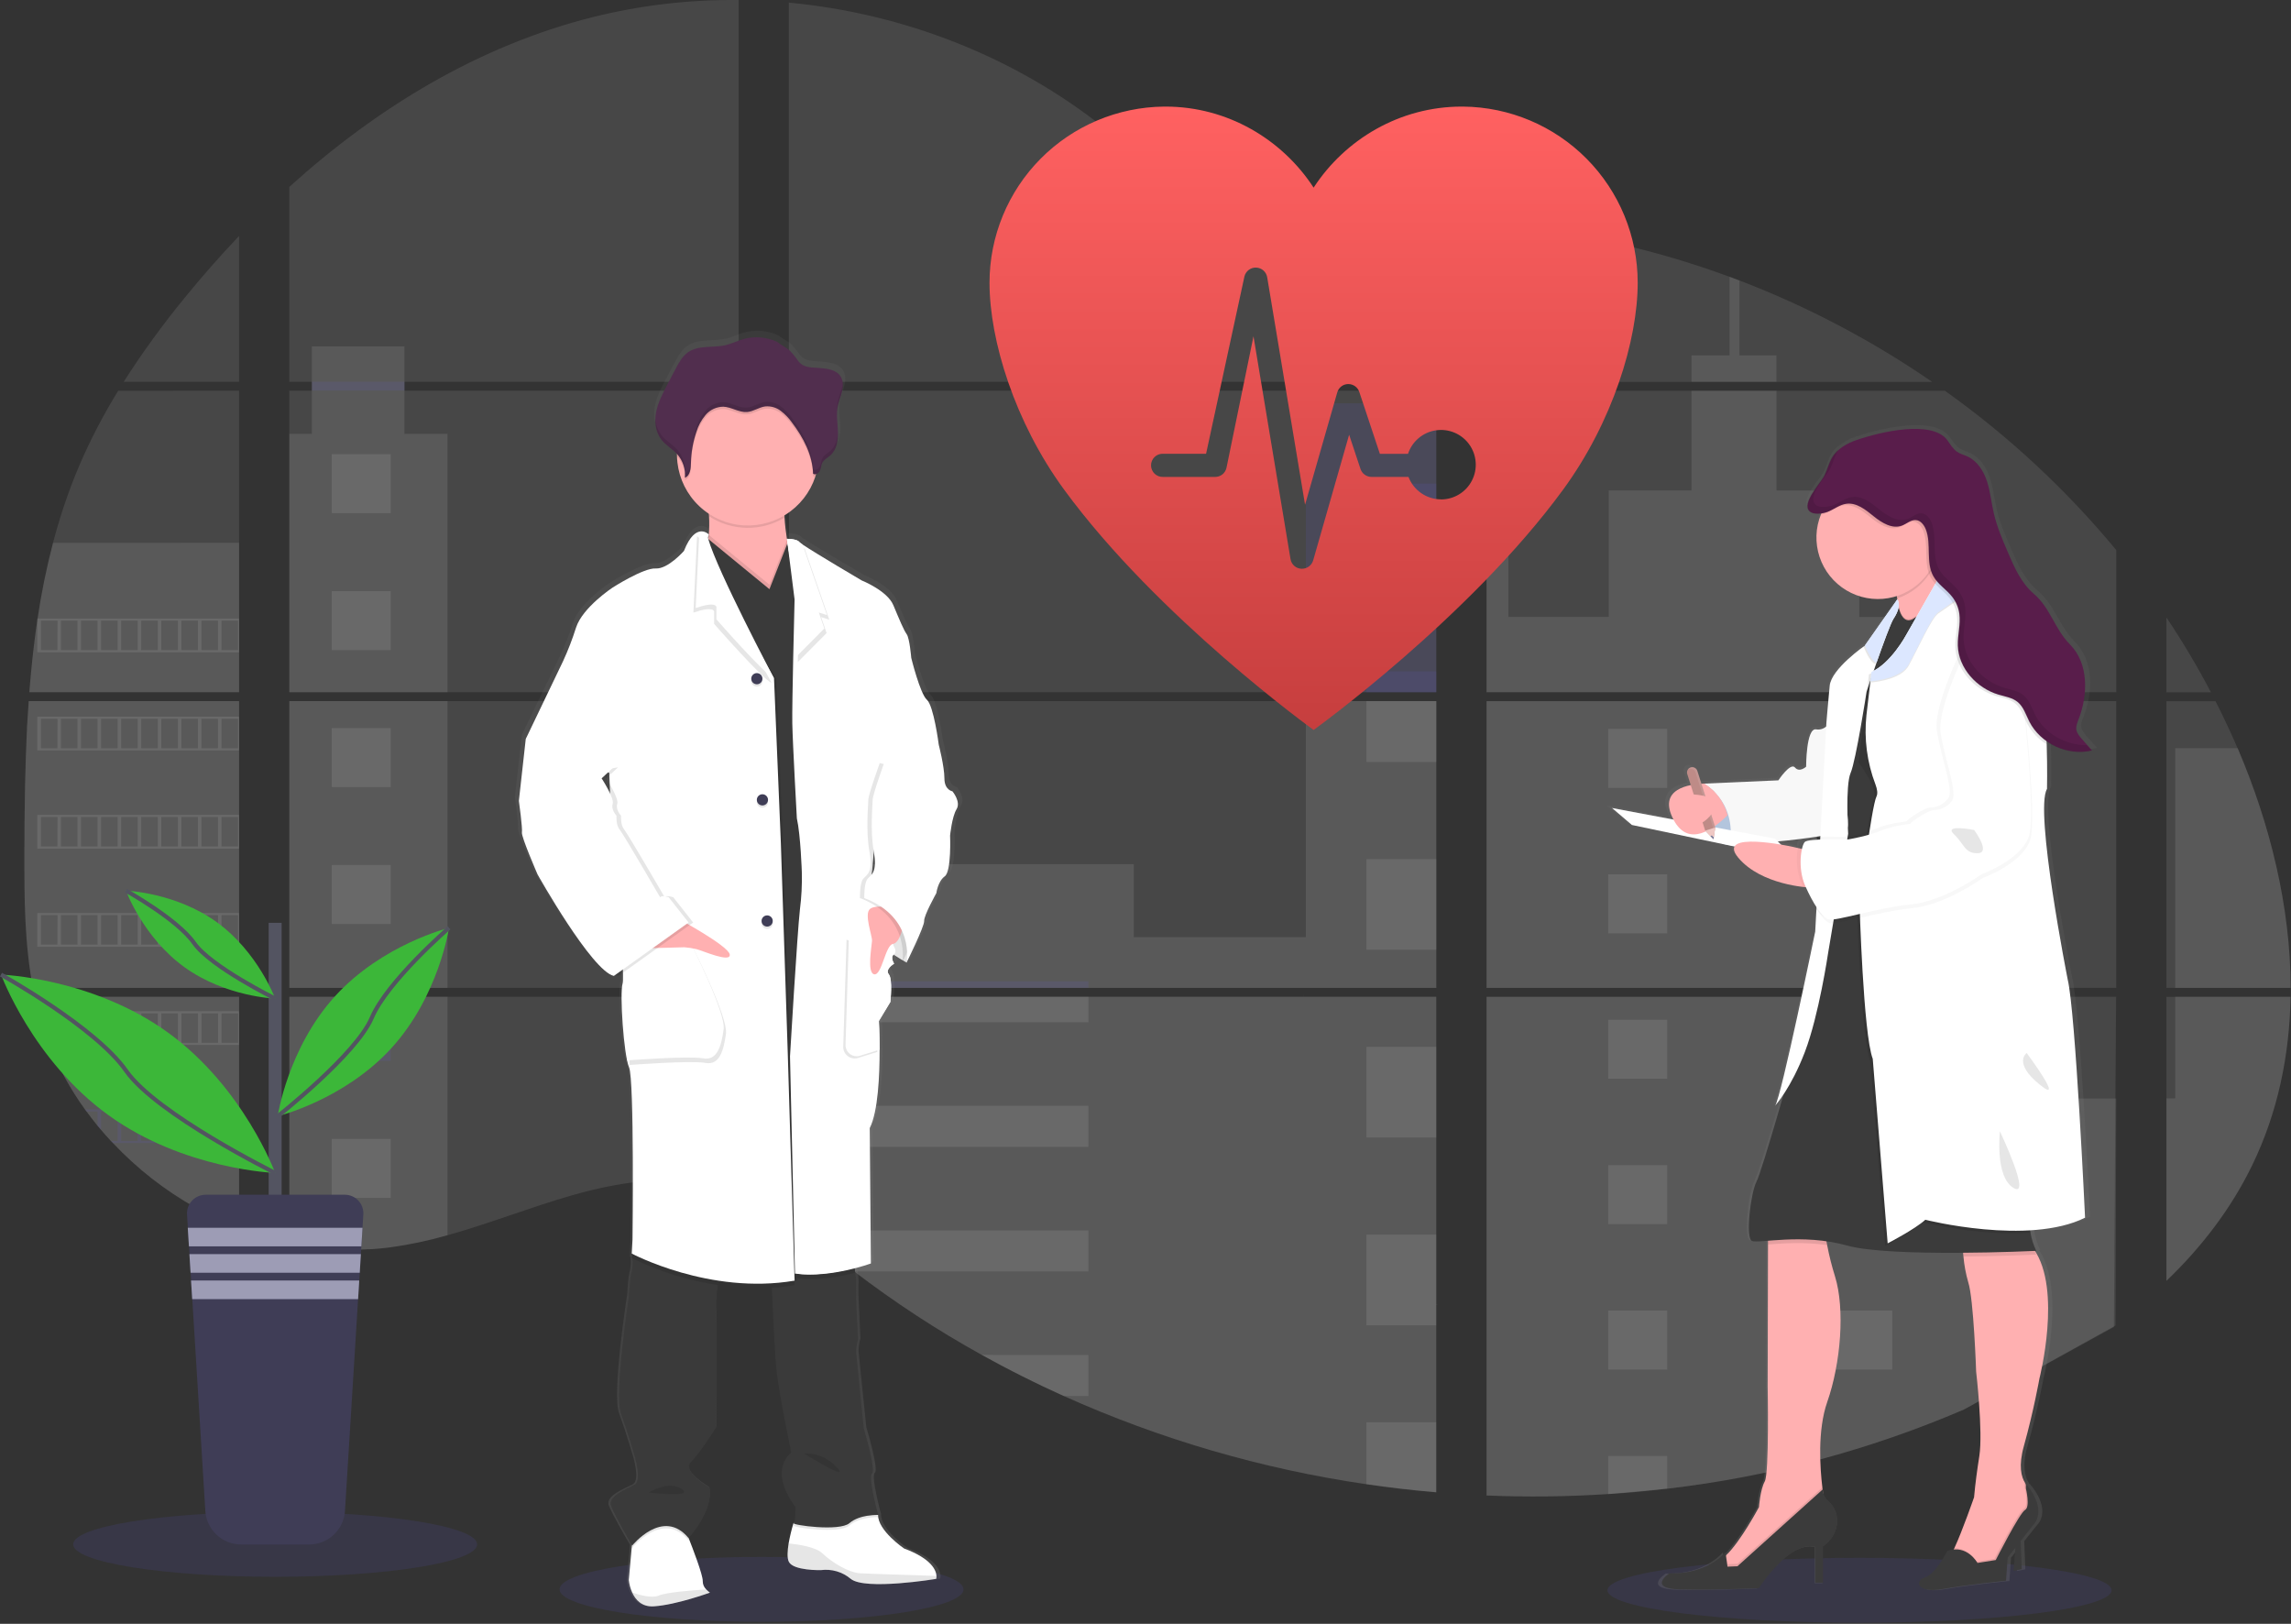 <svg width="539" height="382" viewBox="0 0 539 382" fill="none" xmlns="http://www.w3.org/2000/svg">
<rect x="0" y="0" width="539" height="382" fill="#333333" stroke="none"/>
<g clip-path="url(#clip0_1_1026)">
<path opacity="0.1" d="M179.17 381.525C205.415 381.525 226.691 378.108 226.691 373.893C226.691 369.678 205.415 366.26 179.17 366.26C152.925 366.26 131.649 369.678 131.649 373.893C131.649 378.108 152.925 381.525 179.17 381.525Z" fill="#6C63FF"/>
<path opacity="0.1" d="M437.489 381.74C470.239 381.74 496.788 378.323 496.788 374.108C496.788 369.892 470.239 366.475 437.489 366.475C404.739 366.475 378.19 369.892 378.19 374.108C378.19 378.323 404.739 381.74 437.489 381.74Z" fill="#6C63FF"/>
<path opacity="0.1" d="M6.75 164.939H56.246V232.402H10.373C10.251 233.095 10.134 233.792 10.008 234.49H56.246V288.897C56.163 288.873 56.09 288.844 56.012 288.814C54.705 288.297 53.408 287.751 52.11 287.166L51.281 286.79C49.981 286.176 48.68 285.526 47.38 284.84C46.926 284.601 46.473 284.352 46.024 284.098C38.804 280.054 32.245 274.929 26.575 268.902C26.409 268.741 26.253 268.57 26.087 268.414C25.297 267.556 24.521 266.687 23.77 265.8L22.941 264.824C22.054 263.737 21.195 262.62 20.361 261.489C20.239 261.323 20.122 261.157 19.995 261.001C16.604 256.298 13.788 251.206 11.607 245.834C11.539 245.673 11.48 245.497 11.417 245.346C10.747 243.623 10.154 241.883 9.637 240.128C9.412 239.391 9.198 238.664 9.013 237.899C8.944 237.674 8.886 237.455 8.832 237.235C6.062 226.423 5.735 215.192 5.735 204.038C5.735 202.736 5.735 201.429 5.735 200.136C5.735 195.625 5.789 191.085 5.867 186.549C5.867 185.374 5.916 184.203 5.94 183.023C6.008 180.029 6.106 177.034 6.233 174.04C6.262 173.206 6.301 172.377 6.345 171.548C6.345 171.07 6.369 170.592 6.418 170.114C6.535 168.378 6.633 166.656 6.75 164.939Z" fill="white"/>
<path opacity="0.1" d="M56.246 89.824H29.096C33.51 82.916 38.332 76.278 43.537 69.945C47.57 64.99 51.828 60.162 56.246 55.51V89.824Z" fill="white"/>
<path opacity="0.1" d="M56.246 91.911V162.852H6.906C6.906 162.647 6.94 162.437 6.955 162.232C6.999 161.672 7.042 161.111 7.091 160.555C7.145 159.901 7.203 159.243 7.267 158.604C7.33 157.965 7.398 157.185 7.472 156.478C7.545 155.77 7.613 155.054 7.696 154.346C7.779 153.639 7.852 152.932 7.94 152.23C8.028 151.527 8.106 150.815 8.198 150.113C8.271 149.528 8.349 148.948 8.428 148.362C8.54 147.538 8.657 146.709 8.784 145.89C8.784 145.768 8.818 145.641 8.837 145.524C9.727 139.526 10.94 133.581 12.47 127.713C14.072 121.558 16.118 115.528 18.591 109.668C21.22 103.539 24.297 97.612 27.799 91.936L56.246 91.911Z" fill="white"/>
<path opacity="0.1" d="M68.063 164.934V232.402H173.781V164.934H68.063ZM68.063 234.485V292.423C68.668 292.55 69.268 292.672 69.863 292.774C70.672 292.93 71.477 293.072 72.301 293.194C72.457 293.218 72.618 293.242 72.789 293.257C73.111 293.311 73.442 293.355 73.764 293.399C74.579 293.511 75.388 293.603 76.203 293.677C76.588 293.716 76.978 293.75 77.368 293.779L78.31 293.852C78.822 293.891 79.329 293.92 79.831 293.935C80.143 293.935 80.455 293.964 80.777 293.974C81.021 293.974 81.265 293.974 81.519 293.974C81.772 293.974 82.133 293.974 82.44 293.974C82.86 293.974 83.279 293.974 83.694 293.974H84.255C84.674 293.974 85.093 293.974 85.508 293.935H85.537C85.825 293.935 86.118 293.935 86.41 293.896C86.491 293.901 86.573 293.901 86.654 293.896C86.898 293.896 87.142 293.896 87.376 293.862H87.546L89.18 293.735C89.717 293.686 90.258 293.623 90.804 293.564L91.916 293.433C96.44 292.799 100.914 291.847 105.304 290.585C115.165 287.834 124.811 283.986 134.668 281.167C147.411 277.534 161.491 275.749 173.806 280.192V234.485H68.063ZM173.781 89.824V0.005C162.207 -0.121 150.664 1.233 139.433 4.033C112.663 10.759 88.644 25.346 68.063 43.976V89.819H73.369V91.902H68.063V162.852H173.781V91.906H95.155V89.824H173.781ZM309.571 59.484C302.948 59.25 296.364 57.153 290.409 53.915C279.021 47.721 269.926 38.157 259.762 30.086C238.645 13.275 212.456 3.131 185.588 0.615V89.824H336.506L336.882 89.429L309.571 59.484ZM323.319 57.046L337.896 73.042V52.852C333.014 53.456 328.737 54.895 323.338 57.026L323.319 57.046ZM337.896 306.81V234.485H306.835C306.752 234.177 306.669 233.865 306.571 233.553C306.664 233.865 306.742 234.177 306.83 234.485H185.608V286.79C186.759 287.644 187.895 288.541 189.022 289.453C190.236 290.428 191.436 291.458 192.64 292.467L193.855 293.472C194.435 293.959 195.02 294.447 195.61 294.906C196.781 295.855 197.963 296.791 199.156 297.715C199.746 298.202 200.351 298.641 200.951 299.1C210.474 306.381 220.52 312.952 231.008 318.759C233.358 320.059 235.73 321.329 238.123 322.568C239.718 323.382 241.322 324.192 242.932 324.977C245.351 326.157 247.789 327.295 250.247 328.391C272.909 338.563 296.872 345.544 321.451 349.133C326.91 349.939 332.39 350.573 337.891 351.035V306.805H338.379L337.896 306.81ZM185.608 91.906V162.852H337.916V91.906H185.608ZM185.608 164.934V232.402H337.916V164.934H185.608ZM349.737 52.764V75.286L368.343 54.871C362.179 53.876 355.977 53.166 349.737 52.74V52.764ZM349.737 164.959V232.402H497.875V164.934L349.737 164.959ZM497.334 312.165L497.856 234.485H349.737V351.81C359.279 352.211 368.836 352.097 378.365 351.469H378.531C383.083 351.183 387.614 350.766 392.123 350.22H392.226C416.284 347.42 439.809 341.143 462.064 331.585M526.44 176.044C525.884 174.732 525.303 173.43 524.713 172.142C523.611 169.704 522.446 167.334 521.246 164.964H509.687V232.402H538.91C538.896 213.304 534.062 193.796 526.454 176.02L526.44 176.044ZM509.687 234.509V301.324C517.92 293.433 524.874 284.405 529.883 274.086C535.906 261.659 538.661 248.204 538.886 234.499L509.687 234.509ZM509.687 145.3V162.857H520.163C516.994 156.813 513.502 150.944 509.702 145.275L509.687 145.3ZM409.222 66C408.451 65.707 407.681 65.41 406.905 65.122C398.727 62.102 390.37 59.59 381.882 57.602L353.41 88.849L352.864 89.429L353.229 89.829H454.563C440.45 80.114 425.235 72.107 409.236 65.976L409.222 66ZM457.533 91.931H351.815L349.737 93.833V162.852H367.948H367.977H497.895V129.42C486.142 115.207 472.578 102.595 457.548 91.906L457.533 91.931Z" fill="white"/>
<path opacity="0.1" d="M56.246 127.694V162.852H6.906C6.906 162.647 6.94 162.437 6.955 162.232C6.999 161.672 7.042 161.111 7.091 160.555C7.145 159.901 7.203 159.243 7.267 158.604C7.33 157.965 7.398 157.185 7.472 156.478C7.545 155.77 7.613 155.054 7.696 154.346C7.779 153.639 7.852 152.932 7.94 152.23C8.028 151.528 8.106 150.815 8.198 150.113C8.271 149.528 8.349 148.948 8.428 148.362C8.54 147.538 8.657 146.709 8.784 145.89C8.784 145.768 8.818 145.641 8.837 145.524C9.727 139.526 10.94 133.581 12.47 127.713L56.246 127.694Z" fill="white"/>
<path opacity="0.1" d="M6.75 164.939H56.246V232.402H10.373C10.251 233.095 10.134 233.792 10.008 234.49H56.246V288.897C56.163 288.873 56.09 288.844 56.012 288.814C54.705 288.297 53.408 287.751 52.11 287.166L51.281 286.79C49.981 286.176 48.68 285.526 47.38 284.84C46.926 284.601 46.473 284.352 46.024 284.098C38.804 280.054 32.245 274.929 26.575 268.902C26.409 268.741 26.253 268.57 26.087 268.414C25.297 267.556 24.521 266.687 23.77 265.8L22.941 264.824C22.054 263.737 21.195 262.62 20.361 261.489C20.239 261.323 20.122 261.157 19.995 261.001C16.604 256.298 13.788 251.206 11.607 245.834C11.539 245.673 11.48 245.497 11.417 245.346C10.747 243.623 10.154 241.883 9.637 240.128C9.412 239.391 9.198 238.664 9.013 237.899C8.944 237.674 8.886 237.455 8.832 237.235C6.062 226.423 5.735 215.192 5.735 204.038C5.735 202.736 5.735 201.429 5.735 200.136C5.735 195.625 5.789 191.085 5.867 186.549C5.867 185.374 5.916 184.203 5.94 183.023C6.008 180.029 6.106 177.034 6.233 174.04C6.262 173.206 6.301 172.377 6.345 171.548C6.345 171.07 6.369 170.592 6.418 170.114C6.535 168.378 6.633 166.656 6.75 164.939Z" fill="white"/>
<path opacity="0.1" d="M105.279 102.065V162.852H68.063V102.065H73.369V81.484H95.15V102.065H105.279Z" fill="white"/>
<path opacity="0.1" d="M105.279 164.934H68.068V232.397H105.279V164.934Z" fill="white"/>
<path opacity="0.1" d="M68.063 234.49H105.279V290.575C100.889 291.836 96.416 292.786 91.892 293.418L90.78 293.555C90.234 293.618 89.692 293.672 89.156 293.725C88.62 293.779 88.064 293.818 87.522 293.852H87.352C87.117 293.852 86.864 293.881 86.635 293.886H86.386C86.093 293.886 85.801 293.916 85.508 293.925C85.093 293.95 84.679 293.955 84.255 293.959C84.074 293.959 83.903 293.959 83.723 293.959C83.304 293.959 82.889 293.959 82.47 293.959H81.548C81.299 293.959 81.06 293.959 80.802 293.959L79.86 293.925C79.373 293.925 78.846 293.872 78.339 293.838L77.402 293.769L76.237 293.662C75.418 293.589 74.603 293.496 73.798 293.384L72.823 293.247L72.335 293.179C71.521 293.052 70.716 292.916 69.897 292.76C69.297 292.657 68.702 292.53 68.097 292.409L68.063 234.49Z" fill="white"/>
<path opacity="0.1" d="M337.916 94.886H307.23V162.847H337.916V94.886Z" fill="#6C63FF"/>
<path opacity="0.1" d="M337.92 164.934V232.402H185.608V203.301H266.736V220.468H307.23V164.934H337.92Z" fill="white"/>
<path opacity="0.1" d="M338.403 306.825H337.916V351.083C332.421 350.618 326.942 349.986 321.48 349.186C296.889 345.586 272.916 338.591 250.247 328.401C243.702 325.455 237.291 322.239 231.012 318.754C220.525 312.944 210.478 306.373 200.951 299.095C198.558 297.261 196.196 295.385 193.864 293.467C192.25 292.135 190.646 290.77 189.022 289.443C187.895 288.531 186.759 287.634 185.608 286.776V234.49H306.825C306.742 234.177 306.659 233.865 306.571 233.558C306.664 233.865 306.752 234.177 306.835 234.49H337.916V306.796C338.081 306.8 338.242 306.815 338.403 306.825Z" fill="white"/>
<path opacity="0.1" d="M417.947 89.824H397.951V83.611H406.915V65.103C407.692 65.386 408.466 65.677 409.236 65.976V83.611H417.947V89.824Z" fill="white"/>
<path opacity="0.1" d="M466.121 162.852H367.958C367.958 162.852 367.958 162.852 367.992 162.876L367.948 162.852H349.737V94.891H354.897V145.124H378.477V115.374H397.956V91.911H417.951V115.394H437.43V145.144H466.121V162.852Z" fill="white"/>
<path opacity="0.1" d="M349.737 164.934V232.402H466.121V164.934H349.737ZM497.714 311.819L497.875 258.416H466.121V234.519H349.737V351.81C359.279 352.211 368.836 352.097 378.365 351.469H378.531C383.083 351.182 387.614 350.766 392.123 350.22H392.225C416.284 347.42 439.809 341.143 462.064 331.585" fill="white"/>
<path opacity="0.1" d="M511.755 234.49H538.905C538.666 248.189 535.916 261.645 529.897 274.071C524.889 284.396 517.929 293.423 509.707 301.309V258.392H511.755V234.49Z" fill="white"/>
<path opacity="0.1" d="M538.92 232.402H511.755V176.02H526.454C534.062 193.796 538.896 213.304 538.92 232.402Z" fill="white"/>
<path opacity="0.1" d="M337.921 113.78H321.48V135.087H337.921V113.78Z" fill="#6C63FF"/>
<path opacity="0.1" d="M337.921 157.945H321.48V162.852H337.921V157.945Z" fill="#6C63FF"/>
<path opacity="0.1" d="M337.921 164.934H321.48V179.248H337.921V164.934Z" fill="white"/>
<path opacity="0.1" d="M337.921 202.111H321.48V223.419H337.921V202.111Z" fill="white"/>
<path opacity="0.1" d="M337.921 246.277H321.48V267.585H337.921V246.277Z" fill="white"/>
<path opacity="0.1" d="M337.916 306.796C338.081 306.796 338.242 306.796 338.403 306.825H337.916V311.775H321.48V290.443H337.916V306.796Z" fill="white"/>
<path opacity="0.1" d="M337.916 334.599V351.059C332.421 350.594 326.942 349.962 321.48 349.162V334.599H337.916Z" fill="white"/>
<path opacity="0.1" d="M256.065 230.837H185.608V232.402H256.065V230.837Z" fill="#6C63FF"/>
<path opacity="0.1" d="M256.065 234.485H185.608V240.483H256.065V234.485Z" fill="white"/>
<path opacity="0.1" d="M256.065 260.147H185.608V269.794H256.065V260.147Z" fill="white"/>
<path opacity="0.1" d="M256.06 289.458V299.105H200.951C198.558 297.277 196.194 295.401 193.859 293.477C192.245 292.145 190.646 290.78 189.017 289.458H256.06Z" fill="white"/>
<path opacity="0.1" d="M256.061 318.764V328.401H250.242C243.704 325.452 237.294 322.234 231.012 318.749L256.061 318.764Z" fill="white"/>
<path opacity="0.1" d="M392.24 171.474H378.37V185.344H392.24V171.474Z" fill="white"/>
<path opacity="0.1" d="M91.926 106.849H78.056V120.72H91.926V106.849Z" fill="white"/>
<path opacity="0.1" d="M91.926 139.067H78.056V152.937H91.926V139.067Z" fill="white"/>
<path opacity="0.1" d="M91.926 171.284H78.056V185.154H91.926V171.284Z" fill="white"/>
<path opacity="0.1" d="M91.926 203.496H78.056V217.366H91.926V203.496Z" fill="white"/>
<path opacity="0.1" d="M91.926 235.714H78.056V249.584H91.926V235.714Z" fill="#6C63FF"/>
<path opacity="0.1" d="M91.926 267.931H78.056V281.801H91.926V267.931Z" fill="white"/>
<path opacity="0.1" d="M445.189 171.474H431.319V185.344H445.189V171.474Z" fill="#6C63FF"/>
<path opacity="0.1" d="M392.24 205.686H378.37V219.556H392.24V205.686Z" fill="white"/>
<path opacity="0.1" d="M445.189 205.686H431.319V219.556H445.189V205.686Z" fill="#6C63FF"/>
<path opacity="0.1" d="M392.24 239.893H378.37V253.763H392.24V239.893Z" fill="white"/>
<path opacity="0.1" d="M445.189 239.893H431.319V253.763H445.189V239.893Z" fill="#6C63FF"/>
<path opacity="0.1" d="M392.24 274.105H378.37V287.975H392.24V274.105Z" fill="white"/>
<path opacity="0.1" d="M445.189 274.105H431.319V287.975H445.189V274.105Z" fill="#6C63FF"/>
<path opacity="0.1" d="M392.24 308.317H378.37V322.187H392.24V308.317Z" fill="white"/>
<path opacity="0.1" d="M445.189 308.317H431.319V322.187H445.189V308.317Z" fill="white"/>
<path opacity="0.1" d="M378.37 351.469V342.524H392.235V350.196L378.37 351.469Z" fill="white"/>
<path opacity="0.1" d="M8.779 145.514V153.449H56.246V145.514H8.779ZM13.509 152.952H9.637V146.002H13.539L13.509 152.952ZM18.235 152.952H14.333V146.002H18.235V152.952ZM22.951 152.952H19.049V146.002H22.951V152.952ZM27.677 152.952H23.78V146.002H27.682L27.677 152.952ZM32.398 152.952H28.496V146.002H32.398V152.952ZM37.123 152.952H33.222V146.002H37.123V152.952ZM41.849 152.952H37.948V146.002H41.849V152.952ZM46.57 152.952H42.669V146.002H46.57V152.952ZM51.291 152.952H47.389V146.002H51.291V152.952ZM56.012 152.952H52.11V146.002H56.012V152.952Z" fill="white"/>
<path opacity="0.1" d="M8.779 168.602V176.537H56.246V168.602H8.779ZM13.509 176.034H9.637V169.104H13.539L13.509 176.034ZM18.235 176.034H14.333V169.104H18.235V176.034ZM22.951 176.034H19.049V169.104H22.951V176.034ZM27.677 176.034H23.78V169.104H27.682L27.677 176.034ZM32.398 176.034H28.496V169.104H32.398V176.034ZM37.123 176.034H33.222V169.104H37.123V176.034ZM41.849 176.034H37.948V169.104H41.849V176.034ZM46.57 176.034H42.669V169.104H46.57V176.034ZM51.291 176.034H47.389V169.104H51.291V176.034ZM56.012 176.034H52.11V169.104H56.012V176.034Z" fill="white"/>
<path opacity="0.1" d="M8.779 191.699V199.648H56.246V191.699H8.779ZM13.509 199.131H9.637V192.196H13.539L13.509 199.131ZM18.235 199.131H14.333V192.196H18.235V199.131ZM22.951 199.131H19.049V192.196H22.951V199.131ZM27.677 199.131H23.78V192.196H27.682L27.677 199.131ZM32.398 199.131H28.496V192.196H32.398V199.131ZM37.123 199.131H33.222V192.196H37.123V199.131ZM41.849 199.131H37.948V192.196H41.849V199.131ZM46.57 199.131H42.669V192.196H46.57V199.131ZM51.291 199.131H47.389V192.196H51.291V199.131ZM56.012 199.131H52.11V192.196H56.012V199.131Z" fill="white"/>
<path opacity="0.1" d="M8.779 214.797V222.722H56.246V214.797H8.779ZM13.509 222.229H9.637V215.289H13.539L13.509 222.229ZM18.235 222.229H14.333V215.289H18.235V222.229ZM22.951 222.229H19.049V215.289H22.951V222.229ZM27.677 222.229H23.78V215.289H27.682L27.677 222.229ZM32.398 222.229H28.496V215.289H32.398V222.229ZM37.123 222.229H33.222V215.289H37.123V222.229ZM41.849 222.229H37.948V215.289H41.849V222.229ZM46.57 222.229H42.669V215.289H46.57V222.229ZM51.291 222.229H47.389V215.289H51.291V222.229ZM56.012 222.229H52.11V215.289H56.012V222.229Z" fill="white"/>
<path opacity="0.1" d="M8.983 237.889C9.174 238.635 9.388 239.381 9.612 240.118V238.386H13.514V245.321H11.427C11.49 245.482 11.553 245.658 11.617 245.809H56.246V237.889H8.983ZM18.25 245.321H14.348V238.386H18.25V245.321ZM22.966 245.321H19.064V238.386H22.966V245.321ZM27.691 245.321H23.78V238.386H27.682L27.691 245.321ZM32.412 245.321H28.511V238.386H32.412V245.321ZM37.138 245.321H33.236V238.386H37.138V245.321ZM41.864 245.321H37.962V238.386H41.864V245.321ZM46.585 245.321H42.683V238.386H46.585V245.321ZM51.306 245.321H47.404V238.386H51.306V245.321ZM56.027 245.321H52.125V238.386H56.027V245.321Z" fill="white"/>
<path opacity="0.1" d="M20.005 260.986C20.127 261.142 20.244 261.318 20.371 261.474H22.951V264.805C23.229 265.137 23.502 265.468 23.785 265.78V261.454H27.687V268.414H26.107C26.262 268.575 26.414 268.746 26.594 268.902H56.261V260.986H20.005ZM32.398 268.414H28.496V261.484H32.398V268.414ZM37.123 268.414H33.222V261.484H37.123V268.414ZM41.849 268.414H37.948V261.484H41.849V268.414ZM46.57 268.414H42.669V261.484H46.57V268.414ZM51.291 268.414H47.39V261.484H51.291V268.414ZM56.012 268.414H52.111V261.484H56.012V268.414Z" fill="#6C63FF"/>
<path opacity="0.1" d="M46.044 284.079C46.487 284.332 46.941 284.566 47.399 284.82V284.576H51.301V286.771L52.13 287.156V284.576H56.032V288.795C56.106 288.832 56.185 288.861 56.266 288.883V284.079H46.044Z" fill="#6C63FF"/>
<path opacity="0.1" d="M306.571 233.553C306.664 233.865 306.742 234.177 306.83 234.485C306.752 234.177 306.669 233.865 306.571 233.553ZM73.389 89.809V91.892H95.174V89.809H73.389ZM306.571 233.553C306.664 233.865 306.742 234.177 306.83 234.485C306.752 234.177 306.669 233.865 306.571 233.553ZM306.571 233.553C306.664 233.865 306.742 234.177 306.83 234.485C306.752 234.177 306.669 233.865 306.571 233.553Z" fill="#6C63FF"/>
<path d="M225.121 185.164C225.121 185.164 223.199 184.896 223.199 182.096C223.199 179.297 221.824 174.069 221.824 174.069C221.824 174.044 220.634 164.963 218.991 163.52C217.347 162.076 215.235 153.6 215.235 153.6C215.235 153.6 214.874 149.001 214.138 148.011C213.402 147.021 212.407 144.597 210.939 141.139C209.471 137.682 203.35 135.287 203.35 135.287C203.35 135.287 192.284 128.869 189.148 126.777C188.863 126.605 188.597 126.404 188.353 126.177C187.807 125.46 185.427 125.445 185.427 125.445C185.179 123.875 184.94 122.071 184.862 120.437C184.862 120.261 184.862 120.086 184.837 119.91C188.334 117.843 190.968 114.584 192.255 110.732C192.314 110.546 192.362 110.351 192.416 110.166C192.625 110.097 192.818 109.985 192.982 109.837C193.146 109.689 193.277 109.509 193.367 109.308C193.65 108.678 193.655 107.942 194.006 107.357C194.416 106.664 195.196 106.294 195.81 105.772C197.361 104.455 197.761 102.236 197.688 100.217C197.639 98.583 197.376 96.935 197.478 95.311L197.508 94.901C197.537 94.657 197.571 94.413 197.615 94.179C197.854 92.97 198.376 91.828 198.668 90.629C198.961 89.429 198.99 88.078 198.307 87.044C197.308 85.527 195.225 85.225 193.396 85.069C191.324 84.893 189.47 85.123 188.144 83.401C187.523 82.501 186.824 81.658 186.056 80.88C185.783 80.626 183.13 79.007 183.13 78.9C180.541 77.7 177.606 77.475 174.864 78.266C173.488 78.665 172.191 79.319 170.796 79.646C167.787 80.358 164.325 79.587 161.769 81.309C160.345 82.284 159.492 83.835 158.692 85.347C158.041 86.592 157.381 87.836 156.712 89.078C155.634 91.121 154.537 93.199 154.083 95.462C153.988 95.954 153.929 96.453 153.907 96.954V96.978C153.907 97.159 153.907 97.339 153.907 97.52V97.749C153.907 97.92 153.907 98.086 153.937 98.237C153.966 98.388 153.961 98.437 153.976 98.539C153.99 98.642 154.015 98.871 154.044 99.027C154.073 99.183 154.132 99.456 154.19 99.671C154.215 99.763 154.249 99.851 154.278 99.939C154.327 100.105 154.385 100.266 154.449 100.427C154.483 100.509 154.517 100.597 154.556 100.68C154.629 100.851 154.717 101.017 154.805 101.168C154.844 101.236 154.873 101.3 154.912 101.363C155.048 101.59 155.198 101.808 155.361 102.016C156.404 103.319 157.941 104.148 159.077 105.367C159.077 105.416 159.077 105.464 159.077 105.508C159.077 105.645 159.077 105.777 159.077 105.913C159.137 108.632 159.861 111.296 161.185 113.671C162.51 116.047 164.394 118.063 166.675 119.544C166.675 119.73 166.7 119.92 166.709 120.105C166.805 121.553 166.787 123.006 166.656 124.45C166.457 124.217 166.209 124.03 165.928 123.905C165.648 123.78 165.343 123.72 165.037 123.729C164.827 123.718 164.617 123.737 164.412 123.782L164.368 123.748V123.792C163.296 124.055 161.974 125.172 160.711 128.347C160.711 128.347 156.868 132.678 153.942 132.497C151.015 132.317 143.607 137.004 143.607 137.004C143.607 137.004 136.38 141.695 134.829 146.475C133.962 149.185 132.923 151.837 131.717 154.415L122.783 172.825L121.134 187.432C121.134 187.432 122.046 193.928 121.866 194.918C121.685 195.908 125.616 204.838 125.616 204.838C125.616 204.838 138.603 227.657 143.91 228.827L144.29 228.559C144.517 228.678 144.758 228.768 145.007 228.827L146.099 228.057C146.165 228.916 146.137 229.779 146.016 230.632C145.285 232.885 146.29 247.589 147.567 250.471C148.845 253.354 148.392 291.145 148.392 291.145L148.211 294.481C148.211 294.481 148.211 294.588 148.255 294.774L148.211 295.564L148.343 295.632C148.48 296.69 148.435 297.764 148.211 298.807C147.753 300.27 147.567 304.406 147.567 304.406C147.567 304.406 143.914 327.757 145.646 332.448C147.377 337.14 148.85 342.28 148.85 342.28C148.85 342.28 150.679 348.133 148.938 349.133C147.197 350.132 142.247 351.81 143.266 354.248C144.192 356.502 147.709 362.539 148.231 363.422L148.187 363.885L147.47 371.654C147.586 372.68 147.864 373.681 148.294 374.62C149.079 376.312 150.606 378.068 153.507 377.877C153.995 377.843 154.561 377.785 155.107 377.712C160.418 377 166.958 374.629 166.958 374.629C166.619 374.414 166.307 374.156 166.032 373.864C165.77 373.611 165.564 373.307 165.424 372.972C165.284 372.637 165.213 372.276 165.217 371.913C165.295 370.499 162.647 363.759 161.989 362.1C161.886 361.861 161.832 361.725 161.832 361.725C161.832 361.725 167.87 355.414 166.866 349.82C166.866 349.82 160.184 345.919 162.384 343.778C164.583 341.637 168.514 335.487 168.514 335.487C168.514 335.487 168.694 312.492 168.514 309.058C168.326 306.675 168.439 304.278 168.85 301.923C168.924 301.567 169.011 301.221 169.104 300.88C172.146 301.334 175.217 301.567 178.292 301.577C179.414 301.577 180.555 301.577 181.706 301.509C181.706 301.834 181.721 302.185 181.75 302.562C182.004 308.259 182.477 318.247 182.862 321.958C183.408 327.279 186.427 341.617 186.427 341.617C186.427 341.617 180.667 345.314 187.432 354.424C187.432 354.424 187.432 357.726 186.983 358.204C186.504 359.766 186.118 361.356 185.827 362.964C185.544 364.68 185.427 366.417 185.886 367.319C186.983 369.474 193.567 369.299 193.567 369.299L193.728 369.27C194.971 369.141 196.227 369.261 197.423 369.622C198.62 369.982 199.732 370.577 200.697 371.372C203.199 373.381 212.694 372.498 217.835 371.859C219.849 371.606 221.195 371.372 221.195 371.372C221.26 371.144 221.283 370.906 221.263 370.669C221.21 369.406 220.22 366.636 213.509 364.163C213.509 364.163 207.198 359.92 207.286 356.224H207.154H206.423C206.954 356.194 207.296 356.224 207.296 356.224C207.296 356.224 204.823 347.201 205.833 346.47C206.842 345.738 203.818 335.74 203.818 335.74C203.818 335.74 202.087 318.964 201.994 317.788C201.998 316.78 202.151 315.777 202.448 314.813L201.994 305.615C201.994 305.615 201.907 302.557 201.994 301.563C201.98 300.699 201.909 299.837 201.785 298.983C201.741 298.641 201.697 298.285 201.648 297.934C204.013 297.334 205.55 296.778 205.55 296.778L205.277 264.761C207.286 260.859 207.657 252.3 207.647 246.228C207.647 242.327 207.471 239.44 207.471 239.44L210.217 234.958C210.217 234.958 210.851 229.593 209.846 228.418C209.402 227.886 209.602 227.335 209.968 226.882C210.158 226.731 210.359 226.594 210.568 226.472C210.568 226.472 210.539 226.428 210.505 226.365C210.696 226.204 210.9 226.059 211.114 225.93C211.114 225.93 210.139 224.419 211.012 223.78C211.831 224.336 212.563 224.755 213.119 225.097C213.08 225.453 213.041 225.657 213.041 225.657L213.275 225.17C213.811 225.472 214.138 225.657 214.138 225.657C214.138 225.657 218.439 217.089 218.347 215.825C218.254 214.562 221.273 209.242 221.273 209.242C221.273 209.242 221.639 206.447 223.287 205.277C224.936 204.106 224.565 195.625 224.565 195.625C224.565 195.625 225.023 191.206 226.121 189.402C227.218 187.598 225.121 185.164 225.121 185.164ZM142.817 181.404L142.9 183.447C142.412 182.662 142.061 182.096 142.061 182.096L142.817 181.404Z" fill="url(#paint0_linear_1_1026)"/>
<path d="M214.372 221.956L213.319 226.442C213.319 226.442 204.882 222.136 203.36 216.664C201.838 211.192 205.906 209.115 205.906 209.115L213.767 212.446L214.372 221.956Z" fill="white"/>
<path opacity="0.1" d="M214.372 221.956L213.319 226.442C213.319 226.442 204.882 222.136 203.36 216.664C201.838 211.192 205.906 209.115 205.906 209.115L213.767 212.446L214.372 221.956Z" fill="black"/>
<path d="M167.022 374.659C167.022 374.659 159.218 377.526 153.854 377.887C151.006 378.077 149.508 376.331 148.738 374.649C148.317 373.714 148.045 372.718 147.933 371.698L148.631 363.968L149.001 359.852L160.399 356.892L162.013 361.827L162.164 362.203C162.813 363.851 165.412 370.557 165.334 371.957C165.331 372.315 165.4 372.671 165.538 373.002C165.675 373.333 165.878 373.632 166.134 373.883C166.396 374.178 166.694 374.439 167.022 374.659Z" fill="white"/>
<path d="M220.322 370.728C220.341 370.963 220.318 371.199 220.254 371.425C220.254 371.425 203.565 374.21 200.151 371.425C199.188 370.612 198.066 370.008 196.857 369.654C195.648 369.3 194.377 369.202 193.128 369.367C193.128 369.367 186.671 369.543 185.593 367.416C185.144 366.524 185.261 364.793 185.539 363.086C185.823 361.486 186.201 359.905 186.671 358.35L186.929 358.145L188.466 356.911L206.452 356.38H206.588C206.501 360.057 212.694 364.276 212.694 364.276C219.273 366.714 220.244 369.47 220.322 370.728Z" fill="white"/>
<path opacity="0.1" d="M220.322 370.728C220.339 370.963 220.314 371.199 220.249 371.425C220.249 371.425 203.565 374.21 200.151 371.425C199.189 370.612 198.068 370.009 196.859 369.655C195.651 369.301 194.381 369.203 193.133 369.367C193.133 369.367 186.671 369.543 185.598 367.416C185.149 366.519 185.261 364.793 185.539 363.086C188.027 363.334 191.953 363.954 193.494 365.432C195.825 367.68 199.775 369.923 202.199 370.099C204.096 370.221 215.445 370.582 220.322 370.728Z" fill="black"/>
<path opacity="0.1" d="M167.022 374.659C167.022 374.659 159.219 377.526 153.854 377.887C151.006 378.077 149.509 376.332 148.743 374.644C150.728 375.312 153.483 376.015 154.932 375.371C156.648 374.61 162.735 374.117 166.149 373.908C166.409 374.192 166.702 374.444 167.022 374.659Z" fill="black"/>
<path d="M178.6 143.563C172.162 141.062 163.881 132.795 165.949 128.933C166.408 127.958 166.681 126.906 166.754 125.831C166.887 124.371 166.906 122.904 166.812 121.441C166.667 119.046 166.379 116.662 165.949 114.302C165.949 114.302 186.047 114.755 184.876 117.715C184.535 118.584 184.481 120.091 184.574 121.778C184.667 123.465 184.91 125.372 185.164 126.987C185.515 129.201 185.866 130.888 185.866 130.888C185.866 130.888 184.637 132.61 183.916 132.702C183.194 132.795 187.837 147.128 178.6 143.563Z" fill="#FFB0B1"/>
<path opacity="0.1" d="M162.149 362.203L161.998 362.369C155.99 355.102 148.723 364.159 148.723 364.159L148.616 363.968L148.987 359.852L160.384 356.892L161.998 361.827L162.149 362.203Z" fill="black"/>
<path opacity="0.1" d="M206.593 356.892C206.593 356.892 202.204 356.799 199.863 358.867C197.522 360.935 186.208 359.316 186.695 358.867C186.84 358.645 186.927 358.39 186.949 358.126L188.485 356.892L206.472 356.36C206.54 356.687 206.593 356.892 206.593 356.892Z" fill="black"/>
<path d="M169.626 299.826C169.299 300.634 169.051 301.472 168.885 302.328C168.478 304.672 168.365 307.057 168.548 309.429C168.729 312.843 168.548 335.721 168.548 335.721C168.548 335.721 164.691 341.822 162.54 343.973C160.389 346.123 166.929 349.986 166.929 349.986C167.904 355.546 161.994 361.827 161.994 361.827C155.985 354.561 148.718 363.622 148.718 363.622C148.718 363.622 144.768 356.794 143.783 354.356C142.798 351.917 147.641 350.23 149.343 349.24C151.045 348.25 149.26 342.412 149.26 342.412C149.26 342.412 147.821 337.296 146.114 332.629C144.407 327.962 147.997 304.728 147.997 304.728C147.997 304.728 148.182 300.602 148.626 299.163C148.85 298.125 148.894 297.056 148.757 296.003C148.728 295.647 148.694 295.349 148.67 295.149C148.645 294.949 148.626 294.857 148.626 294.857L148.694 294.74L151.133 290.194C151.133 290.194 170.796 296.964 169.626 299.826Z" fill="#3A3A3A"/>
<path d="M206.593 356.355C206.593 356.355 202.204 356.263 199.863 358.306C197.522 360.35 186.208 358.755 186.695 358.306C187.183 357.858 187.144 354.536 187.144 354.536C180.507 345.475 186.169 341.798 186.169 341.798C186.169 341.798 183.204 327.532 182.667 322.241C182.292 318.544 181.828 308.61 181.58 302.938C181.472 300.499 181.409 298.822 181.409 298.822L186.832 297.729L187.529 297.588L200.609 294.964C200.609 294.964 200.97 297.403 201.214 299.397C201.336 300.249 201.404 301.107 201.419 301.967C201.331 302.943 201.419 305.996 201.419 305.996L201.863 315.15C201.573 316.11 201.423 317.107 201.419 318.11C201.507 319.276 203.209 335.965 203.209 335.965C203.209 335.965 206.169 345.924 205.16 346.64C204.15 347.357 206.593 356.355 206.593 356.355Z" fill="#3A3A3A"/>
<path opacity="0.1" d="M184.876 117.715C184.535 118.584 184.481 120.091 184.574 121.778C181.882 123.399 178.787 124.228 175.645 124.169C172.503 124.111 169.442 123.167 166.812 121.446C166.667 119.05 166.379 116.664 165.949 114.302C165.949 114.302 186.047 114.745 184.876 117.715Z" fill="black"/>
<path d="M192.645 106.937C192.649 108.695 192.373 110.441 191.826 112.112C190.604 115.854 188.098 119.044 184.752 121.118C181.406 123.192 177.434 124.016 173.539 123.444C169.644 122.873 166.076 120.943 163.466 117.995C160.856 115.048 159.373 111.273 159.277 107.337C159.277 107.201 159.277 107.074 159.277 106.937C159.239 104.722 159.643 102.521 160.464 100.464C161.286 98.406 162.509 96.532 164.062 94.952C165.615 93.372 167.468 92.117 169.511 91.261C171.554 90.404 173.748 89.963 175.964 89.963C178.179 89.963 180.373 90.404 182.416 91.261C184.459 92.117 186.312 93.372 187.865 94.952C189.418 96.532 190.641 98.406 191.463 100.464C192.284 102.521 192.688 104.722 192.65 106.937H192.645Z" fill="#FFB0B1"/>
<path opacity="0.1" d="M178.6 143.563C172.162 141.061 163.881 132.795 165.949 128.932C166.408 127.958 166.681 126.906 166.754 125.831L175.566 133.073L181.019 137.545L185.164 126.991C185.515 129.205 185.866 130.893 185.866 130.893C185.866 130.893 184.637 132.614 183.916 132.707C183.194 132.8 187.837 147.128 178.6 143.563Z" fill="black"/>
<path d="M201.39 175.571L194.03 299.202L184.432 299.831L159.579 228.145L163.657 143.037L164.515 125.055L175.566 134.131L181.023 138.603L185.291 127.742L193.226 134.658L201.39 175.571Z" fill="#3A3A3A"/>
<path opacity="0.1" d="M169.626 299.826C169.299 300.635 169.051 301.472 168.884 302.328C161.901 301.25 155.118 299.131 148.762 296.042L148.63 295.974L148.674 295.188L148.699 294.779L151.137 290.233C151.137 290.233 170.796 296.964 169.626 299.826Z" fill="black"/>
<path opacity="0.1" d="M186.944 302.348C185.159 302.651 183.358 302.856 181.55 302.962C181.443 300.524 181.38 298.846 181.38 298.846L186.803 297.754L186.944 302.348Z" fill="black"/>
<path opacity="0.1" d="M201.185 299.422C197.717 300.324 192.362 301.338 187.568 300.704L187.5 297.612L200.58 294.988C200.58 294.988 200.941 297.402 201.185 299.422Z" fill="black"/>
<path opacity="0.1" d="M187.48 301.27C167.485 304.684 149.172 294.896 149.172 294.896L149.347 291.579C149.347 291.579 149.801 253.983 148.543 251.1C147.284 248.218 146.304 233.602 147.016 231.359C147.728 229.115 144.417 195.474 144.417 195.474L143.88 181.818L124.246 173.864L133.024 155.566C134.21 153 135.23 150.361 136.077 147.665C137.604 142.915 144.69 138.247 144.69 138.247C144.69 138.247 151.957 133.585 154.829 133.761C157.702 133.936 161.467 129.635 161.467 129.635C164.247 122.548 166.763 125.757 166.763 125.757C166.763 126.094 166.763 125.757 166.626 126.806C165.651 134.585 182.399 159.165 182.638 159.599L184.232 198.449L185.847 247.613L187.48 301.27Z" fill="black"/>
<path d="M186.944 301.27C166.948 304.684 148.631 294.896 148.631 294.896L148.811 291.58C148.811 291.58 149.265 253.983 148.001 251.101C146.738 248.218 145.763 233.602 146.48 231.359C147.197 229.115 143.88 195.474 143.88 195.474L143.339 181.818L123.695 173.835L132.473 155.536C133.656 152.97 134.676 150.331 135.526 147.636C137.048 142.886 144.139 138.218 144.139 138.218C144.139 138.218 151.406 133.556 154.273 133.732C157.141 133.907 160.911 129.606 160.911 129.606C163.695 122.519 166.763 125.728 166.763 125.728C166.763 126.065 166.47 126.216 166.627 126.777C168.772 134.322 181.862 159.136 182.101 159.57L183.715 198.42L185.33 247.584L186.944 301.27Z" fill="white"/>
<path opacity="0.1" d="M181.555 160.677C179.404 159.779 168.012 146.772 168.012 146.772V143.812C167.597 142.837 165.134 143.432 163.135 144.114L163.993 126.133L164.968 126.943C167.105 134.482 181.306 160.243 181.555 160.677Z" fill="black"/>
<path d="M182.096 159.599C179.941 158.701 168.548 145.695 168.548 145.695V142.734C168.134 141.759 165.671 142.354 163.671 143.037L164.534 125.055L165.51 125.865C167.651 133.405 181.857 159.17 182.096 159.599Z" fill="white"/>
<path opacity="0.1" d="M149.172 224.467C149.44 224.467 163.076 223.034 163.076 223.034C163.076 223.034 171.333 239.269 170.792 243.219C170.25 247.17 169.27 250.666 165.949 250.047C162.628 249.428 148.075 250.535 148.075 250.535L149.172 224.467Z" fill="black"/>
<path d="M148.63 223.39C148.899 223.39 162.535 221.956 162.535 221.956C162.535 221.956 170.787 238.196 170.25 242.142C169.714 246.087 168.724 249.589 165.407 248.969C162.091 248.35 147.533 249.457 147.533 249.457L148.63 223.39Z" fill="white"/>
<path d="M158.906 215.767C158.906 215.767 171.421 222.492 171.689 224.545C171.957 226.599 165.32 223.648 163.886 223.292C162.942 223.065 161.981 222.915 161.013 222.843L151.449 223.102L158.906 215.767Z" fill="#FFB0B1"/>
<path opacity="0.1" d="M178.063 161.515C178.79 161.515 179.38 160.926 179.38 160.199C179.38 159.471 178.79 158.882 178.063 158.882C177.336 158.882 176.746 159.471 176.746 160.199C176.746 160.926 177.336 161.515 178.063 161.515Z" fill="black"/>
<path d="M178.063 160.979C178.79 160.979 179.38 160.39 179.38 159.662C179.38 158.935 178.79 158.346 178.063 158.346C177.336 158.346 176.746 158.935 176.746 159.662C176.746 160.39 177.336 160.979 178.063 160.979Z" fill="#3F3D56"/>
<path opacity="0.1" d="M180.487 218.518C181.214 218.518 181.804 217.928 181.804 217.201C181.804 216.474 181.214 215.884 180.487 215.884C179.76 215.884 179.17 216.474 179.17 217.201C179.17 217.928 179.76 218.518 180.487 218.518Z" fill="black"/>
<path d="M180.487 217.976C181.214 217.976 181.804 217.387 181.804 216.659C181.804 215.932 181.214 215.343 180.487 215.343C179.76 215.343 179.17 215.932 179.17 216.659C179.17 217.387 179.76 217.976 180.487 217.976Z" fill="#3F3D56"/>
<path opacity="0.1" d="M179.375 190.017C180.102 190.017 180.692 189.427 180.692 188.7C180.692 187.973 180.102 187.383 179.375 187.383C178.648 187.383 178.058 187.973 178.058 188.7C178.058 189.427 178.648 190.017 179.375 190.017Z" fill="black"/>
<path d="M179.375 189.48C180.102 189.48 180.692 188.891 180.692 188.163C180.692 187.436 180.102 186.847 179.375 186.847C178.648 186.847 178.058 187.436 178.058 188.163C178.058 188.891 178.648 189.48 179.375 189.48Z" fill="#3F3D56"/>
<path d="M209.729 222.57C209.729 222.57 210.627 223.916 209.729 224.545C208.832 225.175 209.817 226.696 209.817 226.696C209.817 226.696 207.579 228.008 208.564 229.188C209.549 230.369 208.925 235.699 208.925 235.699L206.233 240.157C206.233 240.157 206.393 243.029 206.403 246.911C206.403 252.968 206.047 261.484 204.077 265.366L204.35 297.217C204.35 297.217 194.923 300.66 187.032 299.612L185.861 248.501C185.861 248.501 187.568 219.517 188.197 213.958C188.566 211.071 188.716 208.161 188.646 205.252C188.646 205.252 188.378 196.552 187.476 192.514C187.476 192.514 186.5 175.02 186.403 170.177C186.359 167.86 186.481 161.101 186.617 154.673C186.769 147.645 186.939 141.018 186.939 141.018L185.159 126.933C185.159 126.933 186.939 126.752 187.476 127.469C187.716 127.694 187.977 127.895 188.256 128.069C191.328 130.147 202.185 136.536 202.185 136.536C202.185 136.536 208.193 138.925 209.632 142.349C211.07 145.773 212.07 148.201 212.768 149.177C213.465 150.152 213.845 154.737 213.845 154.737C213.845 154.737 215.913 163.174 217.528 164.603C219.142 166.032 220.322 175.122 220.322 175.122L206.057 186.339C206.057 186.339 204.804 204.999 204.535 205.72C204.267 206.442 209.729 222.57 209.729 222.57Z" fill="white"/>
<path d="M210.271 222.57C210.271 222.57 211.163 223.916 210.271 224.546C209.378 225.175 210.353 226.696 210.353 226.696C210.353 226.696 208.13 228.023 209.105 229.203C210.08 230.383 209.466 235.714 209.466 235.714L206.774 240.171C206.774 240.171 206.935 243.044 206.949 246.926C206.949 252.983 206.593 261.498 204.623 265.38L204.891 297.232C204.891 297.232 195.449 300.675 187.568 299.627L186.403 248.516C186.403 248.516 188.11 219.532 188.739 213.972C189.107 211.086 189.256 208.176 189.183 205.267C189.183 205.267 188.914 196.566 188.017 192.528C188.017 192.528 187.042 175.035 186.939 170.192C186.895 167.875 187.022 161.116 187.154 154.688C187.305 147.66 187.476 141.032 187.476 141.032L185.125 126.757C185.125 126.757 187.476 126.757 188.017 127.484C188.255 127.711 188.517 127.912 188.797 128.084C191.87 130.162 202.731 136.55 202.731 136.55C202.731 136.55 208.734 138.94 210.173 142.364C211.612 145.787 212.611 148.216 213.314 149.191C214.016 150.167 214.387 154.751 214.387 154.751C214.387 154.751 216.455 163.188 218.069 164.617C219.683 166.046 220.849 175.117 220.849 175.117L206.584 186.334C206.584 186.334 205.33 204.994 205.057 205.716C204.784 206.437 210.271 222.57 210.271 222.57Z" fill="white"/>
<path opacity="0.1" d="M193.187 145.173L194.474 148.928L187.695 155.756C187.846 148.733 188.017 142.1 188.017 142.1L185.666 127.825C185.666 127.825 188.017 127.825 188.558 128.552C188.796 128.779 189.057 128.978 189.339 129.147L195.103 145.778L193.187 145.173Z" fill="black"/>
<path d="M192.645 144.095L193.938 147.85L187.159 154.678C187.31 147.65 187.48 141.023 187.48 141.023L185.125 126.748C185.125 126.748 187.48 126.748 188.017 127.474C188.256 127.7 188.518 127.901 188.797 128.074L194.567 144.7L192.645 144.095Z" fill="white"/>
<path opacity="0.1" d="M192.645 106.937C192.649 108.695 192.373 110.441 191.826 112.112C191.734 112.126 191.64 112.122 191.549 112.099C191.459 112.077 191.374 112.036 191.299 111.98C191.172 107.591 189.012 103.47 186.354 99.963C185.608 98.904 184.703 97.967 183.672 97.183C182.629 96.4 181.332 96.033 180.033 96.154C178.57 96.354 177.278 97.349 175.8 97.476C173.849 97.637 172.103 96.286 170.167 96.218C169.38 96.225 168.604 96.4 167.89 96.732C167.176 97.063 166.541 97.543 166.027 98.139C165.01 99.343 164.254 100.744 163.808 102.255C163.041 104.547 162.623 106.94 162.569 109.356C162.545 110.722 162.413 112.434 161.145 112.931C161.24 111.927 161.126 110.914 160.81 109.956C160.493 108.998 159.981 108.116 159.306 107.366L159.277 107.337C159.277 107.201 159.277 107.074 159.277 106.937C159.239 104.722 159.643 102.521 160.464 100.464C161.286 98.406 162.509 96.532 164.062 94.952C165.615 93.372 167.468 92.117 169.511 91.261C171.554 90.404 173.748 89.963 175.964 89.963C178.179 89.963 180.373 90.404 182.416 91.261C184.459 92.117 186.312 93.372 187.865 94.952C189.418 96.532 190.641 98.406 191.463 100.464C192.284 102.521 192.688 104.722 192.65 106.937H192.645Z" fill="black"/>
<path d="M182.872 80.441C180.338 79.249 177.455 79.023 174.766 79.807C173.415 80.207 172.143 80.855 170.772 81.182C167.846 81.889 164.432 81.124 161.92 82.835C160.526 83.811 159.687 85.352 158.906 86.849L156.956 90.565C155.892 92.599 154.82 94.667 154.376 96.906C153.932 99.144 154.2 101.651 155.619 103.45C156.653 104.762 158.18 105.586 159.301 106.82C159.973 107.571 160.483 108.452 160.799 109.409C161.114 110.365 161.229 111.377 161.135 112.38C162.408 111.892 162.53 110.176 162.559 108.81C162.614 106.394 163.031 104.001 163.798 101.709C164.243 100.198 164.999 98.796 166.017 97.593C166.531 96.997 167.167 96.518 167.88 96.186C168.594 95.855 169.371 95.68 170.158 95.672C172.108 95.74 173.859 97.086 175.791 96.925C177.254 96.803 178.551 95.803 180.024 95.608C181.322 95.485 182.62 95.852 183.662 96.637C184.693 97.42 185.596 98.357 186.339 99.417C189.002 102.924 191.163 107.035 191.29 111.434C191.841 111.839 192.636 111.312 192.909 110.688C193.182 110.064 193.192 109.332 193.538 108.737C193.938 108.049 194.703 107.684 195.303 107.167C196.825 105.855 197.205 103.645 197.147 101.641C197.088 99.637 196.698 97.603 197.078 95.633C197.308 94.423 197.825 93.292 198.108 92.097C198.39 90.902 198.425 89.561 197.756 88.532C196.781 87.02 194.728 86.722 192.938 86.581C190.904 86.405 189.085 86.63 187.788 84.918C187.179 84.025 186.494 83.186 185.74 82.411C185.481 82.157 182.872 80.548 182.872 80.441Z" fill="#512E4E"/>
<path opacity="0.1" d="M129.864 183.286L124.768 173.864L123.153 188.402C123.153 188.402 124.051 194.859 123.87 195.849C123.69 196.839 127.547 205.716 127.547 205.716C127.547 205.716 140.291 228.413 145.495 229.583L163.076 217.02L158.414 211.1C158.414 211.1 156.799 210.471 156.395 211.1C156.395 211.1 147.738 196.205 146.841 195.128C145.943 194.05 146.119 191.899 146.119 191.899C146.119 191.899 144.773 190.465 145.222 189.119C145.67 187.773 142.622 183.106 142.622 183.106L145.402 180.506L129.864 183.286Z" fill="black"/>
<path d="M125.036 172.791L123.69 173.864L122.076 188.402C122.076 188.402 122.973 194.859 122.792 195.849C122.612 196.839 126.475 205.715 126.475 205.715C126.475 205.715 139.213 228.413 144.417 229.583L162.003 217.02L157.336 211.1C157.336 211.1 155.722 210.47 155.317 211.1C155.317 211.1 146.66 196.205 145.763 195.127C144.866 194.05 145.046 191.899 145.046 191.899C145.046 191.899 143.7 190.465 144.149 189.119C144.597 187.773 141.544 183.106 141.544 183.106L144.324 180.506L125.036 172.791Z" fill="white"/>
<path opacity="0.1" d="M208.564 229.744C209.539 230.929 208.924 236.25 208.924 236.25L206.232 240.708C206.232 240.708 206.393 243.585 206.403 247.462L201.877 248.877C201.468 249.004 201.035 249.033 200.612 248.959C200.19 248.885 199.792 248.711 199.451 248.452C199.11 248.193 198.835 247.856 198.651 247.469C198.466 247.082 198.377 246.657 198.39 246.229L199.17 221.058L209.729 225.097C208.832 225.721 209.817 227.252 209.817 227.252C209.817 227.252 207.578 228.559 208.564 229.744Z" fill="black"/>
<path d="M209.105 229.203C210.08 230.388 209.466 235.714 209.466 235.714L206.774 240.171C206.774 240.171 206.935 243.044 206.949 246.926L202.341 248.365C201.94 248.489 201.516 248.516 201.103 248.443C200.689 248.371 200.3 248.2 199.966 247.946C199.632 247.693 199.363 247.363 199.183 246.984C199.002 246.606 198.914 246.189 198.927 245.77L199.712 220.522L210.276 224.56C209.373 225.184 210.358 226.711 210.358 226.711C210.358 226.711 208.13 228.023 209.105 229.203Z" fill="white"/>
<path d="M212.602 217.206C212.602 217.206 211.885 221.785 210.09 222.053C208.295 222.322 207.491 229.461 205.701 229.208C203.911 228.954 205.096 222.57 205.159 221.332C205.223 220.093 203.209 214.962 204.716 213.797C206.223 212.631 210.992 213.797 210.992 213.797L212.602 217.206Z" fill="#FFB0B1"/>
<path opacity="0.1" d="M216.42 181.94L219.805 175.113C219.805 175.113 221.151 180.316 221.151 183.096C221.151 185.876 223.034 186.149 223.034 186.149C223.034 186.149 225.097 188.588 224.009 190.363C222.921 192.138 222.483 196.557 222.483 196.557C222.483 196.557 222.839 204.989 221.224 206.154C219.61 207.32 219.273 210.105 219.273 210.105C219.273 210.105 216.308 215.396 216.401 216.655C216.494 217.913 212.275 226.433 212.275 226.433C212.275 226.433 214.338 215.845 202.316 211.27C202.316 211.27 202.224 207.676 203.121 206.691C204.018 205.706 205.418 205.257 204.54 200.278C203.662 195.298 204.287 189.348 204.287 188.154C204.287 186.959 206.979 179.507 206.979 179.507L216.42 181.94Z" fill="black"/>
<path d="M217.884 174.137L220.839 175.113C220.839 175.113 222.19 180.316 222.19 183.096C222.19 185.876 224.072 186.149 224.072 186.149C224.072 186.149 226.135 188.588 225.048 190.363C223.96 192.138 223.526 196.557 223.526 196.557C223.526 196.557 223.882 204.989 222.268 206.154C220.654 207.32 220.293 210.105 220.293 210.105C220.293 210.105 217.333 215.396 217.425 216.655C217.518 217.913 213.294 226.433 213.294 226.433C213.294 226.433 215.362 215.845 203.336 211.27C203.336 211.27 203.248 207.676 204.145 206.691C205.043 205.706 206.442 205.257 205.564 200.278C204.687 195.298 205.311 189.348 205.311 188.154C205.311 186.959 208.003 179.507 208.003 179.507L217.884 174.137Z" fill="white"/>
<path opacity="0.1" d="M152.605 351.108C152.605 351.108 157.317 348.148 160.408 350.298C163.5 352.449 152.605 351.108 152.605 351.108Z" fill="black"/>
<path opacity="0.1" d="M189.212 341.954C189.212 341.954 193.382 341.417 196.883 345.187C200.385 348.957 189.212 341.954 189.212 341.954Z" fill="black"/>
<g opacity="0.1">
<path d="M195.313 106.099C194.713 106.615 193.943 106.986 193.543 107.674C193.201 108.264 193.192 108.991 192.918 109.625C192.645 110.259 191.85 110.776 191.299 110.376C191.172 105.986 189.007 101.865 186.349 98.354C185.606 97.294 184.703 96.356 183.672 95.574C182.628 94.789 181.329 94.422 180.029 94.545C178.566 94.745 177.278 95.74 175.8 95.862C173.849 96.028 172.099 94.677 170.162 94.608C169.376 94.616 168.6 94.792 167.886 95.124C167.173 95.457 166.539 95.938 166.027 96.535C165.009 97.736 164.253 99.136 163.808 100.646C163.041 102.938 162.624 105.331 162.569 107.747C162.54 109.108 162.413 110.805 161.155 111.312C161.184 111.672 161.184 112.034 161.155 112.395C162.423 111.907 162.55 110.19 162.579 108.825C162.633 106.409 163.051 104.015 163.818 101.724C164.263 100.212 165.018 98.81 166.037 97.608C166.55 97.012 167.184 96.533 167.897 96.201C168.61 95.87 169.386 95.694 170.172 95.686C172.123 95.754 173.879 97.1 175.81 96.94C177.273 96.818 178.57 95.818 180.038 95.623C181.339 95.5 182.638 95.867 183.681 96.652C184.713 97.434 185.616 98.372 186.359 99.432C189.017 102.938 191.182 107.05 191.309 111.449C191.86 111.853 192.655 111.327 192.928 110.702C193.201 110.078 193.211 109.347 193.552 108.752C193.952 108.064 194.723 107.698 195.323 107.181C196.844 105.869 197.225 103.66 197.166 101.656C197.166 101.592 197.166 101.529 197.166 101.47C197.074 103.206 196.61 104.977 195.313 106.099Z" fill="black"/>
<path d="M159.311 105.752C158.189 104.518 156.658 103.694 155.629 102.387C154.763 101.23 154.268 99.837 154.21 98.393C154.056 100.198 154.56 101.997 155.629 103.46C156.658 104.772 158.189 105.596 159.311 106.83C160.388 108.037 161.035 109.567 161.15 111.18C161.224 110.198 161.1 109.211 160.784 108.279C160.468 107.346 159.967 106.487 159.311 105.752Z" fill="black"/>
<path d="M198.117 91.029C197.83 92.224 197.317 93.36 197.083 94.564C196.945 95.369 196.894 96.187 196.932 97.003C196.949 96.538 196.999 96.075 197.083 95.618C197.317 94.408 197.83 93.277 198.117 92.082C198.285 91.423 198.339 90.74 198.278 90.063C198.248 90.388 198.194 90.711 198.117 91.029Z" fill="black"/>
</g>
<path opacity="0.1" d="M64.732 370.938C90.977 370.938 112.253 367.52 112.253 363.305C112.253 359.09 90.977 355.673 64.732 355.673C38.487 355.673 17.211 359.09 17.211 363.305C17.211 367.52 38.487 370.938 64.732 370.938Z" fill="#6C63FF"/>
<path d="M66.263 217.094H63.206V285.942H66.263V217.094Z" fill="#535461"/>
<path d="M85.479 285.732L85.288 288.834L85.015 293.223L84.903 295.047L84.635 299.436L84.518 301.26L84.245 305.649L81.163 355.429C81.029 357.57 80.084 359.581 78.52 361.05C76.956 362.52 74.891 363.338 72.745 363.339H56.719C54.574 363.338 52.509 362.52 50.946 361.05C49.383 359.58 48.439 357.57 48.306 355.429L45.239 305.615L44.966 301.226L44.853 299.402L44.58 295.013L44.468 293.189L44.195 288.799L44 285.698C43.966 285.101 44.055 284.503 44.26 283.942C44.465 283.38 44.783 282.866 45.194 282.432C45.605 281.998 46.101 281.652 46.65 281.416C47.2 281.18 47.791 281.059 48.389 281.06H81.167C81.763 281.065 82.351 281.192 82.896 281.433C83.441 281.675 83.93 282.025 84.334 282.463C84.738 282.901 85.048 283.417 85.245 283.979C85.442 284.541 85.521 285.138 85.479 285.732Z" fill="#3F3D56"/>
<path d="M85.288 288.834L85.015 293.208H44.449L44.176 288.834H85.288Z" fill="#9D9CB5"/>
<path d="M84.903 295.032L84.635 299.412H44.834L44.561 295.032H84.903Z" fill="#9D9CB5"/>
<path d="M84.518 301.241L84.25 305.615H45.219L44.946 301.241H84.518Z" fill="#9D9CB5"/>
<path d="M39.508 242.897C57.314 255.782 64.746 275.934 64.746 275.934C64.746 275.934 43.288 275.198 25.477 262.313C7.666 249.428 0.249 229.281 0.249 229.281C0.249 229.281 21.698 230.012 39.508 242.897Z" fill="#3CB739"/>
<path d="M0.234 229.281C0.234 229.281 22.512 241.644 29.657 251.881C36.802 262.118 64.747 275.934 64.747 275.934" fill="#3CB739"/>
<path d="M0.234 229.281C0.234 229.281 22.512 241.644 29.657 251.881C36.802 262.118 64.747 275.934 64.747 275.934" stroke="#535461" stroke-width="0.975" stroke-miterlimit="10"/>
<path d="M51.003 216.942C60.694 223.95 64.747 234.919 64.747 234.919C64.747 234.919 53.066 234.519 43.371 227.511C33.675 220.502 29.632 209.529 29.632 209.529C29.632 209.529 41.308 209.929 51.003 216.942Z" fill="#3CB739"/>
<path d="M29.632 209.529C29.632 209.529 41.757 216.259 45.644 221.829C49.53 227.398 64.747 234.919 64.747 234.919" fill="#3CB739"/>
<path d="M29.632 209.529C29.632 209.529 41.757 216.259 45.644 221.829C49.53 227.398 64.747 234.919 64.747 234.919" stroke="#535461" stroke-width="0.975" stroke-miterlimit="10"/>
<path d="M78.817 234.363C67.683 246.599 65.327 262.591 65.327 262.591C65.327 262.591 81.026 258.738 92.15 246.497C103.275 234.255 105.64 218.269 105.64 218.269C105.64 218.269 89.951 222.126 78.817 234.363Z" fill="#3CB739"/>
<path d="M105.65 218.274C105.65 218.274 91.146 230.817 87.459 239.459C83.772 248.101 65.327 262.591 65.327 262.591" fill="#3CB739"/>
<path d="M105.65 218.274C105.65 218.274 91.146 230.817 87.459 239.459C83.772 248.101 65.327 262.591 65.327 262.591" stroke="#535461" stroke-width="0.975" stroke-miterlimit="10"/>
<path d="M487.536 230.057C487.536 230.057 479.484 189.997 482.566 185.013C482.566 185.013 482.679 180.38 482.493 174.474C482.493 174.249 482.493 174.025 482.493 173.796C483.036 174.157 483.601 174.483 484.186 174.771C487.026 176.23 490.286 176.651 493.403 175.961L490.965 173.245C490.379 172.596 489.77 171.894 489.643 171.035C489.516 170.177 489.867 169.411 490.17 168.646C492.486 162.793 492.608 155.434 488.146 150.967C484.376 147.211 483.459 142.364 479.367 138.935C476.378 136.424 474.734 132.741 473.183 129.181C471.871 126.172 470.55 123.139 469.799 119.949C469.213 117.457 468.979 114.877 468.175 112.444C467.37 110.01 465.863 107.645 463.507 106.557C462.668 106.172 461.737 105.952 460.971 105.44C459.967 104.762 459.362 103.66 458.635 102.694C454.943 97.817 442.58 100.69 436.728 102.67C435.137 103.169 433.663 103.985 432.397 105.07L432.451 104.982C432.495 104.909 432.548 104.835 432.597 104.762C431.956 105.28 431.403 105.898 430.958 106.591C430.105 107.942 429.749 109.517 429.037 110.98C428.179 112.712 423.404 117.545 425.457 119.491C425.601 119.621 425.766 119.727 425.945 119.803C426.716 120.124 427.564 120.209 428.383 120.047L428.296 120.256C427.594 121.973 427.235 123.81 427.237 125.665C427.237 133.678 433.846 140.174 442.005 140.174C443.539 140.175 445.064 139.94 446.526 139.477C446.56 139.662 446.589 139.847 446.623 140.033C446.623 140.106 446.648 140.179 446.657 140.252L446.399 140.613C446.386 140.591 446.371 140.569 446.355 140.55L438.698 151.25C437.528 152.074 430.788 156.951 430.407 160.609C430.007 164.612 429.607 169.299 429.607 169.299L429.554 170.304C429.219 170.584 428.828 170.787 428.407 170.901C427.986 171.015 427.545 171.035 427.115 170.962C424.726 170.572 424.726 179.741 424.726 179.741C424.726 179.741 423.136 181.204 422.043 179.936C420.951 178.668 418.064 182.965 418.064 182.965L399.97 183.745L399.556 183.769L398.58 180.75C398.475 180.432 398.249 180.168 397.95 180.015C397.652 179.863 397.305 179.834 396.985 179.936C396.91 179.961 396.836 179.992 396.766 180.029L396.698 180.068L396.571 180.155L396.507 180.214C396.473 180.246 396.44 180.28 396.41 180.316L396.351 180.385L396.322 180.414C396.21 180.57 396.135 180.749 396.104 180.939C396.074 181.129 396.088 181.323 396.147 181.506L396.985 184.096C393.494 184.798 389.924 186.778 392.835 192.231L378.077 189.505L382.852 193.513L407.5 198.6C407.173 199.185 407.388 200.034 408.407 201.229C412.797 206.384 420.795 207.783 424.014 208.144C424.864 210.046 425.925 211.845 427.179 213.509L426.901 218.644C426.901 218.644 418.751 257.787 417.259 259.772C418.012 258.918 418.702 258.01 419.322 257.055C416.957 265.098 413.65 276.105 412.782 277.753C411.387 280.387 410.095 291.043 411.685 291.726C412.172 291.936 413.567 291.833 415.557 291.682V292.565L415.469 326.016C415.469 326.016 415.869 346.533 414.772 348.489C413.674 350.445 413.382 354.546 413.382 354.546C413.382 354.546 408.993 362.637 405.515 365.89C405.492 365.915 405.465 365.938 405.437 365.958L405.33 365.197C405.33 365.197 401.15 370.474 391.904 370.177C391.904 370.177 386.339 373.796 394.591 373.991C402.843 374.186 413.382 373.698 413.382 373.698C413.382 373.698 420.741 362.481 426.906 363.944V372.445H428.793V363.807C429.668 363.231 430.417 362.483 430.995 361.609C431.573 360.735 431.967 359.752 432.153 358.721C432.315 357.658 432.196 356.571 431.81 355.568C431.423 354.565 430.782 353.68 429.949 353C429.575 352.662 429.274 352.25 429.067 351.79C428.86 351.33 428.75 350.832 428.744 350.328L428.676 350.386C428.676 350.215 428.632 350.04 428.613 349.859C428.071 345.47 427.393 336.414 429.788 329.713C433.07 320.524 434.065 307.727 431.675 300.109C430.904 297.674 430.271 295.198 429.778 292.691C429.72 292.374 429.666 292.072 429.617 291.789C431.251 292.01 432.868 292.336 434.46 292.765C439.995 294.291 452.105 294.574 462.444 294.491C462.469 294.774 462.498 295.071 462.532 295.369C462.716 297.437 463.102 299.482 463.683 301.475C464.98 305.376 465.575 322.578 465.575 322.578C465.575 322.578 467.248 336.721 466.336 342.476C465.848 345.675 465.361 348.889 465.083 352.117V352.181C465.083 352.181 462.342 359.984 460.337 364.222C460.289 364.329 460.235 364.437 460.186 364.539C459.652 364.588 459.126 364.704 458.621 364.885C458.621 364.885 455.933 370.25 453.256 371.138C450.578 372.025 451.466 374.946 457.528 373.874C463.59 372.801 472.744 371.923 472.744 371.923L473.139 366.451L475.002 364.12L474.515 369.577L476.5 369.187L476.236 362.549L479.284 358.735C479.284 358.735 482.966 355.458 477.494 349.011V349.152C477.436 349.06 477.382 348.962 477.319 348.869V348.84C476.412 347.435 475.69 344.817 477.012 340.169C479.401 331.771 480.791 324.148 480.791 324.148C480.791 324.148 486.127 303.728 479.713 294.067H479.996C479.339 292.707 478.875 291.263 478.616 289.775C478.584 289.599 478.554 289.419 478.528 289.234C483.274 288.961 487.931 288.102 491.73 286.249C491.716 286.23 489.428 237.772 487.536 230.057ZM427.291 196.259V196.357L426.316 196.405L427.291 196.259ZM423.945 196.722C423.785 196.758 423.635 196.83 423.506 196.932C423.087 197.526 422.824 198.215 422.741 198.937L421.219 198.595C421.219 198.595 420.151 198.366 418.615 198.108L417.888 197.376C419.888 197.21 421.965 196.966 423.945 196.722Z" fill="url(#paint1_linear_1_1026)"/>
<path d="M474.29 362.617L473.71 369.528L475.656 369.138L475.363 361.642L474.29 362.617Z" fill="#3B3B3B"/>
<path d="M429.895 329.805C427.549 336.487 428.213 345.504 428.739 349.884C428.934 351.503 429.115 352.488 429.115 352.488C429.115 352.488 425.608 360.476 425.316 360.779C425.023 361.081 414.996 367.202 414.996 367.202L407.988 371.293C407.988 371.293 400.877 368.177 404.286 367.104C404.983 366.825 405.61 366.397 406.125 365.851C409.539 362.608 413.826 354.546 413.826 354.546C413.826 354.546 414.118 350.454 415.191 348.508C416.264 346.562 415.874 326.113 415.874 326.113L415.957 292.779V288.434L429.295 288.531C429.379 290.006 429.572 291.474 429.871 292.921C430.35 295.418 430.97 297.887 431.729 300.314C434.08 307.917 433.104 320.651 429.895 329.805Z" fill="#FFB0B1"/>
<path opacity="0.1" d="M429.115 352.488C429.115 352.488 425.608 360.476 425.316 360.779C425.023 361.081 414.996 367.202 414.996 367.202L407.988 371.293C407.988 371.293 400.877 368.177 404.286 367.104C404.983 366.825 405.61 366.397 406.125 365.851L406.427 367.982L408.763 367.884L428.759 349.893C428.934 351.503 429.115 352.488 429.115 352.488Z" fill="black"/>
<path d="M428.871 350.347L408.763 368.46L406.427 368.558L405.94 365.144C405.94 365.144 401.853 370.401 392.772 370.108C392.772 370.108 387.319 373.713 395.4 373.908C403.482 374.103 413.801 373.615 413.801 373.615C413.801 373.615 421.009 362.398 427.042 363.861V372.332H428.895V363.783C429.757 363.203 430.493 362.455 431.057 361.583C431.622 360.711 432.005 359.734 432.183 358.711C432.343 357.657 432.229 356.579 431.853 355.581C431.476 354.584 430.849 353.7 430.032 353.015C429.667 352.673 429.376 352.259 429.176 351.801C428.976 351.342 428.873 350.847 428.871 350.347Z" fill="#3B3B3B"/>
<path d="M476.143 340.222C474.846 344.856 475.553 347.465 476.441 348.864V348.894C477.579 350.622 478.371 352.555 478.772 354.585L478.85 355.024L469.701 368.363L464.736 370.313C464.736 370.313 456.753 367.587 458.211 366.807C458.577 366.617 459.147 365.602 459.801 364.202C461.752 359.984 464.444 352.2 464.444 352.2V352.137C464.727 348.923 465.175 345.719 465.673 342.529C466.565 336.789 464.926 322.699 464.926 322.699C464.926 322.699 464.341 305.567 463.073 301.67C462.501 299.689 462.12 297.657 461.937 295.603C461.674 293.165 461.615 291.155 461.615 291.155C461.615 291.155 466.872 283.84 476.509 291.74C477.28 292.371 477.958 293.106 478.523 293.925C485.181 303.396 479.821 324.26 479.821 324.26C479.821 324.26 478.48 331.849 476.143 340.222Z" fill="#FFB0B1"/>
<path opacity="0.1" d="M478.865 355.024L469.716 368.362L464.751 370.313C464.751 370.313 456.767 367.587 458.226 366.807C458.591 366.616 459.162 365.602 459.815 364.202C463.195 364.173 464.946 367.392 464.946 367.392L469.228 366.709C469.228 366.709 474.876 355.609 476.144 354.931C477.412 354.253 476.339 349.864 476.339 349.864V348.747C476.373 348.786 476.402 348.83 476.441 348.869V348.898C477.579 350.627 478.371 352.56 478.772 354.59L478.865 355.024Z" fill="black"/>
<path d="M465.239 367.68C465.239 367.68 462.8 363.203 458.128 364.856C458.128 364.856 455.499 370.221 452.871 371.089C450.242 371.957 451.12 374.883 457.06 373.815C463 372.747 471.954 371.864 471.954 371.864L472.344 366.407L478.382 358.716C478.382 358.716 481.981 355.453 476.626 349.03V350.147C476.626 350.147 477.699 354.536 476.431 355.214C475.163 355.892 469.535 366.997 469.535 366.997L465.239 367.68Z" fill="#3B3B3B"/>
<path opacity="0.1" d="M429.31 288.521C429.394 289.997 429.586 291.464 429.885 292.911C424.394 292.106 419.298 292.506 415.957 292.769V288.424L429.31 288.521Z" fill="black"/>
<path opacity="0.1" d="M479.065 295.14C479.065 295.14 471.262 295.52 461.956 295.598C461.693 293.16 461.635 291.15 461.635 291.15C461.635 291.15 466.892 283.835 476.529 291.735C477.299 292.366 477.977 293.101 478.543 293.92C478.694 294.336 478.868 294.743 479.065 295.14Z" fill="black"/>
<path d="M479.065 294.262C479.065 294.262 444.887 295.915 434.47 292.994C424.053 290.072 413.728 292.604 412.172 291.926C410.616 291.248 411.88 280.631 413.245 278.002C414.611 275.373 422.102 248.789 422.102 248.789L429.31 211.207L436.903 209.115L437.44 208.964L450.671 205.316L460.366 202.638C460.366 202.638 479.645 277.904 477.992 283.454C477.391 285.58 477.295 287.815 477.709 289.985C477.962 291.466 478.418 292.905 479.065 294.262Z" fill="#3B3B3B"/>
<path d="M404.184 185.505C404.184 185.505 397.356 192.821 402.526 196.898C407.695 200.975 411.095 197.288 411.095 197.288L404.184 185.505Z" fill="#C7DAF5"/>
<path opacity="0.1" d="M404.184 185.505C404.184 185.505 397.356 192.821 402.526 196.898C407.695 200.975 411.095 197.288 411.095 197.288L404.184 185.505Z" fill="black"/>
<path d="M459.347 137.409C459.347 137.409 458.547 138.169 457.343 139.291C455.626 140.896 453.085 143.242 450.832 145.207C447.711 147.923 445.136 149.918 446.058 148.216C446.979 146.514 446.804 143.549 446.345 140.774C446.311 140.588 446.282 140.403 446.248 140.223C445.868 138.185 445.365 136.172 444.741 134.195C444.741 134.195 449.784 127.679 452.573 125.109C453.612 124.134 454.339 123.734 454.383 124.412C454.431 125.324 455.114 127.338 455.963 129.474C455.987 129.542 456.011 129.606 456.041 129.674C456.606 131.137 457.245 132.639 457.806 133.936C458.664 135.926 459.347 137.409 459.347 137.409Z" fill="#FFB0B1"/>
<path opacity="0.1" d="M456.041 129.674C455.567 132.223 454.417 134.598 452.711 136.55C451.006 138.503 448.807 139.961 446.345 140.774C445.957 138.547 445.421 136.35 444.741 134.195C444.741 134.195 454.236 121.929 454.383 124.412C454.417 125.353 455.158 127.44 456.041 129.674Z" fill="black"/>
<path opacity="0.1" d="M445.399 144.051L446.628 142.32C446.628 142.32 447.443 147.284 450.437 145.095C453.432 142.905 453.578 161.574 453.578 161.574L450.364 209.627L427.14 208.237L427.798 185.018L430.427 173.313L436.928 156.297L440.795 150.674L445.399 144.051Z" fill="black"/>
<path d="M453.578 161.871L450.652 205.32L450.344 209.924L437.396 209.149L436.908 209.12L427.154 208.534L427.813 185.31L430.441 173.605L436.942 156.59L440.81 150.967L445.414 144.319L446.643 142.593C446.643 142.593 447.457 147.558 450.452 145.368L450.515 145.324C453.441 143.471 453.578 161.871 453.578 161.871Z" fill="#3B3B3B"/>
<path d="M430.768 169.538C430.768 169.538 429.603 171.977 427.262 171.582C424.921 171.187 424.926 180.36 424.926 180.36C424.926 180.36 423.37 181.823 422.297 180.555C421.224 179.287 418.395 183.574 418.395 183.574L400.672 184.354C400.672 184.354 408.558 187.958 407.012 198.863C407.012 198.863 433.787 197.205 434.665 194.674C435.543 192.143 430.768 169.538 430.768 169.538Z" fill="white"/>
<path opacity="0.03" d="M430.768 169.538C430.768 169.538 429.603 171.977 427.262 171.582C424.921 171.187 424.926 180.36 424.926 180.36C424.926 180.36 423.37 181.823 422.297 180.555C421.224 179.287 418.395 183.574 418.395 183.574L400.672 184.354C400.672 184.354 408.558 187.958 407.012 198.863C407.012 198.863 433.787 197.205 434.665 194.674C435.543 192.143 430.768 169.538 430.768 169.538Z" fill="black"/>
<path d="M379.263 190.085L383.935 194.074L422.395 202.155L417.625 197.288L379.263 190.085Z" fill="white"/>
<path d="M445.472 145.587C444.833 146.563 443.004 151.557 441.478 155.917C440.205 159.55 439.142 162.744 439.142 162.744C439.142 162.744 436.66 178.907 435.392 181.828C434.124 184.749 434.811 196.142 434.811 196.142L430.085 224.277C430.085 224.277 427.944 238.786 424.638 247.453C421.375 255.982 417.742 259.981 417.63 260.108C419.093 258.128 427.067 219.142 427.067 219.142L429.7 169.972C429.7 169.972 430.085 165.3 430.476 161.306C430.866 157.312 438.766 151.859 438.766 151.859L446.384 141.027C447.15 142.051 446.638 143.836 445.472 145.587Z" fill="white"/>
<path d="M425.608 208.778C425.608 208.778 414.391 208.29 408.958 201.765C403.525 195.24 421.517 199.161 421.517 199.161L426.194 200.234L425.608 208.778Z" fill="#FFB0B1"/>
<path opacity="0.1" d="M477.992 283.459C477.391 285.584 477.295 287.82 477.709 289.99C465.473 290.858 452.383 287.551 452.383 287.551C449.944 289.794 443.521 293.101 443.521 293.101L440.02 249.696C437.781 243.844 436.903 213.182 436.903 213.182C436.903 213.182 437.103 211.578 437.391 209.173C437.391 209.115 437.391 209.051 437.416 208.993C438.288 202.277 440.02 189.67 440.868 187.968C442.039 185.627 437.269 179.399 437.269 179.399L439.439 160.891L439.703 158.658C444.277 156.614 447.784 150.089 447.784 150.089L450.476 145.373C453.402 143.495 453.553 161.896 453.553 161.896L450.627 205.345L460.323 202.667C460.323 202.667 479.645 277.909 477.992 283.459Z" fill="black"/>
<path d="M490.55 286.459C477.211 293.082 452.968 286.946 452.968 286.946C450.53 289.19 444.107 292.496 444.107 292.496L440.6 249.091C438.366 243.239 437.489 212.577 437.489 212.577C437.489 212.577 440.307 189.7 441.478 187.364C441.819 186.681 441.653 185.666 441.249 184.574C439.259 179.374 438.527 173.778 439.113 168.241L440.049 160.287L440.307 158.058C444.887 156.01 448.393 149.484 448.393 149.484L450.832 145.212L455.319 137.34L457.445 133.614L457.806 133.941L460.561 136.438C460.561 136.438 461.732 137.414 463.488 138.877C467.306 142.096 473.905 147.763 477.309 151.23C480.303 154.283 481.25 166.158 481.523 175.098C481.703 180.984 481.596 185.598 481.596 185.598C478.577 190.568 486.473 230.466 486.473 230.466C488.311 238.177 490.55 286.459 490.55 286.459Z" fill="white"/>
<path opacity="0.03" d="M464.946 149.386C464.946 149.386 455.792 166.812 456.855 173.435C457.918 180.058 460.942 187.554 459.484 189.304C458.983 189.968 458.335 190.506 457.592 190.878C456.848 191.249 456.028 191.443 455.197 191.445C453.734 191.543 449.832 194.269 449.832 194.562C449.832 194.854 446.228 194.854 443.005 196.22C439.781 197.586 435.021 198.361 435.021 198.361C435.021 198.361 425.755 198.068 424.892 198.946C424.028 199.824 423.141 205.077 424.989 209.266C426.837 213.455 428.891 216.581 430.442 217.152C431.992 217.723 441.834 214.426 449.818 213.645C457.801 212.865 466.468 206.54 466.468 206.54C466.468 206.54 476.012 203.126 477.685 197.386C479.358 191.645 475.641 160.096 475.641 160.096C475.641 160.096 472.832 145.392 464.946 149.386Z" fill="black"/>
<path opacity="0.03" d="M463.776 147.923C463.776 147.923 454.622 165.354 455.694 171.972C456.767 178.59 459.781 186.091 458.318 187.846C457.819 188.51 457.172 189.049 456.429 189.421C455.686 189.792 454.867 189.986 454.036 189.987C452.573 190.085 448.672 192.811 448.672 193.104C448.672 193.396 445.068 193.396 441.844 194.757C438.62 196.118 433.86 196.898 433.86 196.898C433.86 196.898 424.594 196.605 423.736 197.483C422.877 198.361 421.98 203.618 423.833 207.803C425.686 211.987 427.735 215.118 429.286 215.689C430.837 216.26 440.678 212.963 448.662 212.187C456.645 211.412 465.312 205.077 465.312 205.077C465.312 205.077 474.851 201.663 476.504 195.927C478.158 190.192 474.461 158.633 474.461 158.633C474.461 158.633 471.662 143.934 463.776 147.923Z" fill="black"/>
<path d="M464.658 148.509C464.658 148.509 455.504 165.939 456.577 172.557C457.65 179.175 460.664 186.676 459.206 188.427C458.706 189.092 458.059 189.633 457.315 190.005C456.571 190.377 455.751 190.572 454.919 190.572C453.456 190.67 449.554 193.396 449.554 193.684C449.554 193.972 445.955 193.977 442.726 195.342C439.498 196.708 434.743 197.483 434.743 197.483C434.743 197.483 425.477 197.19 424.613 198.068C423.75 198.946 422.863 204.204 424.711 208.388C426.559 212.572 428.612 215.703 430.163 216.274C431.714 216.845 441.556 213.548 449.54 212.768C457.523 211.987 466.19 205.662 466.19 205.662C466.19 205.662 475.734 202.248 477.407 196.508C479.079 190.768 475.387 159.218 475.387 159.218C475.387 159.218 472.539 144.539 464.658 148.509Z" fill="white"/>
<path opacity="0.1" d="M464.458 195.259C464.458 195.259 457.143 193.796 459.689 196.235C462.234 198.673 462.22 200.809 465.336 200.712C468.453 200.614 464.458 195.259 464.458 195.259Z" fill="black"/>
<path opacity="0.1" d="M476.821 247.726C476.821 247.726 473.515 249.964 479.84 255.124C486.166 260.284 476.821 247.726 476.821 247.726Z" fill="black"/>
<path opacity="0.1" d="M470.511 266.127C470.511 266.419 469.34 276.856 473.72 279.465C478.099 282.074 470.511 266.127 470.511 266.127Z" fill="black"/>
<path d="M400.975 184.33C397.444 184.452 389.816 185.53 393.771 192.909C397.268 199.439 403.145 195.074 406.452 191.762C405.645 188.675 403.685 186.015 400.975 184.33Z" fill="#FFB0B1"/>
<path opacity="0.1" d="M463.488 139.174C459.742 141.735 456.601 143.895 455.987 144.344C454.309 145.587 451.11 152.888 449.047 156.614C447.403 159.614 442.063 160.384 440.049 160.574L440.307 158.346C444.887 156.297 448.393 149.772 448.393 149.772L457.445 133.902L460.561 136.736C460.561 136.736 461.732 137.711 463.488 139.174Z" fill="black"/>
<path d="M463.488 138.881C459.742 141.442 456.601 143.602 455.987 144.056C454.309 145.295 451.11 152.596 449.047 156.322C447.403 159.321 442.063 160.091 440.049 160.282L440.307 158.053C444.887 156.005 448.393 149.479 448.393 149.479L457.445 133.609L460.561 136.433C460.561 136.433 461.732 137.399 463.488 138.881Z" fill="#DCE7FF"/>
<path d="M456.28 126.455C456.282 129.383 455.394 132.242 453.734 134.653C451.773 137.504 448.856 139.558 445.51 140.443C442.165 141.327 438.613 140.982 435.5 139.472C432.387 137.961 429.919 135.385 428.542 132.21C427.166 129.035 426.974 125.472 428 122.168C429.026 118.863 431.203 116.036 434.135 114.199C437.068 112.362 440.561 111.637 443.983 112.156C447.404 112.675 450.526 114.402 452.782 117.026C455.038 119.649 456.279 122.995 456.28 126.455Z" fill="#FFB0B1"/>
<path opacity="0.1" d="M481.523 175.103C479.542 173.884 477.929 172.152 476.856 170.089C476.041 168.48 475.5 166.622 474.11 165.48C472.857 164.456 471.184 164.207 469.623 163.749C464.493 162.232 460.191 157.55 460.03 152.205C459.952 149.689 460.737 147.177 460.381 144.685C460.179 143.275 459.618 141.94 458.752 140.808C458.322 140.266 457.851 139.759 457.343 139.291C456.66 138.647 455.943 138.023 455.319 137.34C454.926 136.917 454.582 136.451 454.295 135.95C454.063 135.54 453.875 135.107 453.734 134.658C452.759 131.673 453.646 128.133 452.573 125.114L452.515 124.948C452.11 123.875 451.286 122.802 450.14 122.719C448.993 122.636 448.013 123.587 446.921 124.011C444.633 124.899 442.166 123.387 440.259 121.846C438.352 120.305 436.201 118.544 433.777 118.886C432.173 119.115 430.905 120.207 429.427 120.773C429.093 120.902 428.749 121.002 428.398 121.071C429.649 117.952 431.946 115.366 434.896 113.757C437.846 112.148 441.265 111.617 444.564 112.255C447.863 112.893 450.837 114.659 452.975 117.252C455.113 119.844 456.281 123.1 456.28 126.46C456.281 127.474 456.175 128.486 455.963 129.479C455.987 129.547 456.011 129.61 456.041 129.679C456.606 131.142 457.245 132.644 457.806 133.941L460.562 136.438C460.562 136.438 461.732 137.413 463.488 138.876C467.307 142.095 473.905 147.762 477.309 151.23C480.304 154.293 481.24 166.163 481.523 175.103Z" fill="black"/>
<path d="M429.256 111.863C429.954 110.444 430.3 108.854 431.134 107.508C432.358 105.557 434.494 104.309 436.689 103.553C442.419 101.578 454.529 98.71 458.148 103.553C458.86 104.528 459.45 105.611 460.435 106.284C461.186 106.796 462.093 107.015 462.917 107.401C465.224 108.483 466.697 110.844 467.482 113.253C468.267 115.662 468.501 118.247 469.077 120.729C469.813 123.914 471.106 126.933 472.393 129.932C473.91 133.473 475.519 137.145 478.446 139.647C482.44 143.061 483.323 147.894 487.029 151.64C491.418 156.087 491.277 163.427 489.014 169.255C488.716 170.021 488.38 170.821 488.497 171.635C488.614 172.45 489.219 173.191 489.789 173.84L492.189 176.546C486.512 177.917 480.089 174.952 477.446 169.748C476.631 168.138 476.09 166.285 474.695 165.139C473.447 164.115 471.769 163.871 470.213 163.413C465.083 161.891 460.781 157.204 460.62 151.859C460.542 149.348 461.327 146.836 460.971 144.349C460.773 142.929 460.21 141.584 459.338 140.447C457.996 138.696 455.973 137.521 454.88 135.57C453.032 132.307 454.436 128.069 453.105 124.568C452.695 123.495 451.876 122.422 450.73 122.339C449.584 122.256 448.603 123.207 447.506 123.631C445.224 124.519 442.756 123.012 440.849 121.466C438.942 119.92 436.791 118.164 434.363 118.51C432.758 118.735 431.495 119.827 430.017 120.398C428.925 120.817 426.711 121.193 425.755 120.271C423.736 118.413 428.413 113.599 429.256 111.863Z" fill="#591D4B"/>
<path opacity="0.1" d="M478.801 168.138C477.982 166.529 477.446 164.676 476.051 163.535C474.802 162.51 473.125 162.262 471.564 161.803C466.438 160.287 462.137 155.6 461.971 150.255C461.893 147.743 462.678 145.226 462.327 142.739C462.123 141.328 461.56 139.994 460.693 138.862C459.347 137.111 457.323 135.936 456.236 133.985C454.387 130.727 455.792 126.489 454.456 122.983C454.051 121.915 453.227 120.842 452.085 120.754C450.944 120.666 449.954 121.627 448.862 122.051C446.579 122.939 444.107 121.427 442.205 119.886C440.303 118.345 438.142 116.584 435.718 116.925C434.114 117.155 432.846 118.247 431.373 118.813C430.28 119.232 428.061 119.613 427.106 118.691C425.096 116.74 429.773 111.936 430.612 110.21C431.309 108.786 431.656 107.201 432.495 105.855C432.538 105.782 432.587 105.708 432.636 105.635C432.009 106.155 431.467 106.771 431.031 107.459C430.198 108.805 429.851 110.385 429.154 111.814C428.31 113.541 423.633 118.359 425.647 120.295C426.623 121.222 428.817 120.842 429.91 120.422C431.373 119.852 432.651 118.759 434.255 118.535C436.694 118.189 438.84 119.949 440.742 121.49C442.644 123.031 445.131 124.543 447.403 123.656C448.496 123.231 449.452 122.275 450.622 122.363C451.793 122.451 452.573 123.519 452.997 124.592C454.329 128.094 452.924 132.332 454.773 135.594C455.865 137.511 457.889 138.711 459.23 140.471C460.103 141.609 460.666 142.953 460.864 144.373C461.22 146.86 460.435 149.372 460.513 151.884C460.674 157.248 464.975 161.915 470.106 163.437C471.652 163.896 473.339 164.139 474.588 165.164C475.987 166.31 476.538 168.163 477.338 169.772C479.982 174.976 486.405 177.941 492.081 176.571L490.95 175.293C486.029 175.366 481.05 172.567 478.801 168.138Z" fill="black"/>
<path opacity="0.1" d="M445.18 145.88C444.541 146.855 442.712 151.849 441.185 156.209C439.756 155.653 438.459 152.108 438.459 152.108L446.077 141.271C446.857 142.344 446.345 144.124 445.18 145.88Z" fill="black"/>
<path d="M445.472 145.587C444.833 146.563 443.005 151.557 441.478 155.917C440.049 155.366 438.752 151.815 438.752 151.815L446.37 140.984C447.15 142.052 446.638 143.837 445.472 145.587Z" fill="#DCE7FF"/>
<path d="M401.18 195.41L396.956 182.091C396.906 181.935 396.888 181.771 396.901 181.608C396.915 181.445 396.961 181.286 397.036 181.14C397.111 180.995 397.214 180.866 397.34 180.76C397.465 180.655 397.61 180.575 397.766 180.526C398.08 180.428 398.42 180.458 398.713 180.609C399.005 180.761 399.226 181.022 399.326 181.335L403.55 194.64L403.13 197.425L401.18 195.41Z" fill="#BE8B87"/>
<path opacity="0.1" d="M397.356 180.921C397.671 180.821 398.013 180.851 398.306 181.002C398.599 181.154 398.821 181.416 398.922 181.73L403.145 195.035L402.828 197.122L403.135 197.444L403.555 194.659L399.307 181.355C399.206 181.041 398.985 180.781 398.693 180.629C398.401 180.477 398.061 180.447 397.746 180.545C397.482 180.631 397.253 180.803 397.098 181.033C397.18 180.989 397.267 180.951 397.356 180.921Z" fill="white"/>
<path d="M401.18 195.411L403.55 194.659L403.204 196.942L403.13 197.444L402.438 196.722L401.18 195.411Z" fill="#EFC8C4"/>
<path d="M402.438 196.722C402.479 196.67 402.531 196.627 402.589 196.596C402.623 196.574 402.663 196.562 402.704 196.562C402.744 196.562 402.784 196.574 402.818 196.596C402.852 196.636 402.879 196.68 402.901 196.727C402.934 196.781 402.977 196.827 403.03 196.862C403.082 196.896 403.142 196.919 403.204 196.927L403.131 197.415L402.438 196.722Z" fill="#727A9C"/>
<path d="M396.932 186.822C396.932 186.822 405.403 186.773 403.408 190.377C401.414 193.981 398.297 194.415 398.297 194.415L396.932 186.822Z" fill="#FFB0B1"/>
<path d="M344.246 25.077H343.88C329.327 25.077 316.457 32.778 309.054 44.141C301.65 32.778 288.78 25.077 274.227 25.077H273.861C262.94 25.181 252.501 29.591 244.812 37.349C237.124 45.107 232.808 55.585 232.802 66.507C232.802 80.07 238.742 99.315 250.325 115.15C272.393 145.324 309.054 171.723 309.054 171.723C309.054 171.723 345.714 145.329 367.777 115.15C379.365 99.315 385.3 80.07 385.3 66.507C385.294 55.586 380.979 45.108 373.292 37.351C365.605 29.593 355.167 25.183 344.246 25.077ZM339.013 117.472C337.356 117.465 335.739 116.958 334.375 116.016C333.011 115.074 331.964 113.742 331.371 112.195H322.67C322.097 112.191 321.54 112.009 321.075 111.673C320.611 111.337 320.263 110.865 320.08 110.322L317.408 102.27L308.951 131.82C308.787 132.388 308.442 132.888 307.969 133.245C307.496 133.601 306.92 133.794 306.327 133.795H306.157C305.539 133.765 304.95 133.524 304.488 133.112C304.027 132.7 303.72 132.142 303.621 131.532L294.906 79.114L288.536 110.132C288.39 110.721 288.051 111.244 287.573 111.618C287.095 111.992 286.505 112.195 285.898 112.195H273.642C273.275 112.21 272.908 112.151 272.564 112.021C272.22 111.892 271.906 111.693 271.64 111.439C271.375 111.184 271.163 110.879 271.019 110.541C270.875 110.203 270.8 109.839 270.8 109.471C270.8 109.103 270.875 108.739 271.019 108.401C271.163 108.063 271.375 107.757 271.64 107.503C271.906 107.248 272.22 107.05 272.564 106.92C272.908 106.79 273.275 106.732 273.642 106.747H283.752L292.774 65.044C292.922 64.428 293.28 63.882 293.786 63.499C294.292 63.117 294.915 62.923 295.549 62.95C296.183 62.976 296.787 63.222 297.26 63.645C297.732 64.068 298.043 64.642 298.139 65.269L307.039 118.74L314.618 92.302C314.776 91.745 315.11 91.254 315.569 90.902C316.029 90.551 316.59 90.357 317.169 90.351H317.223C317.796 90.351 318.354 90.532 318.818 90.868C319.283 91.205 319.629 91.679 319.807 92.224L324.64 106.762H331.263C331.734 105.331 332.591 104.058 333.74 103.084C334.888 102.11 336.284 101.472 337.772 101.24C339.26 101.009 340.783 101.193 342.173 101.773C343.563 102.353 344.766 103.305 345.649 104.525C346.532 105.746 347.061 107.186 347.177 108.688C347.293 110.189 346.992 111.694 346.307 113.035C345.622 114.376 344.58 115.502 343.295 116.289C342.01 117.075 340.534 117.491 339.028 117.491L339.013 117.472Z" fill="url(#paint2_linear_1_1026)"/>
</g>
<defs>
<linearGradient id="paint0_linear_1_1026" x1="173.781" y1="377.902" x2="173.781" y2="77.802" gradientUnits="userSpaceOnUse">
<stop stop-color="#808080" stop-opacity="0.25"/>
<stop offset="0.54" stop-color="#808080" stop-opacity="0.12"/>
<stop offset="1" stop-color="#808080" stop-opacity="0.1"/>
</linearGradient>
<linearGradient id="paint1_linear_1_1026" x1="435.723" y1="374.108" x2="435.723" y2="100.022" gradientUnits="userSpaceOnUse">
<stop stop-color="#808080" stop-opacity="0.25"/>
<stop offset="0.54" stop-color="#808080" stop-opacity="0.12"/>
<stop offset="1" stop-color="#808080" stop-opacity="0.1"/>
</linearGradient>
<linearGradient id="paint2_linear_1_1026" x1="309.051" y1="25.077" x2="309.051" y2="171.723" gradientUnits="userSpaceOnUse">
<stop stop-color="#FF6161"/>
<stop offset="1" stop-color="#C63E3E"/>
</linearGradient>
<clipPath id="clip0_1_1026">
<rect width="538.925" height="381.74" fill="white"/>
</clipPath>
</defs>
</svg>
